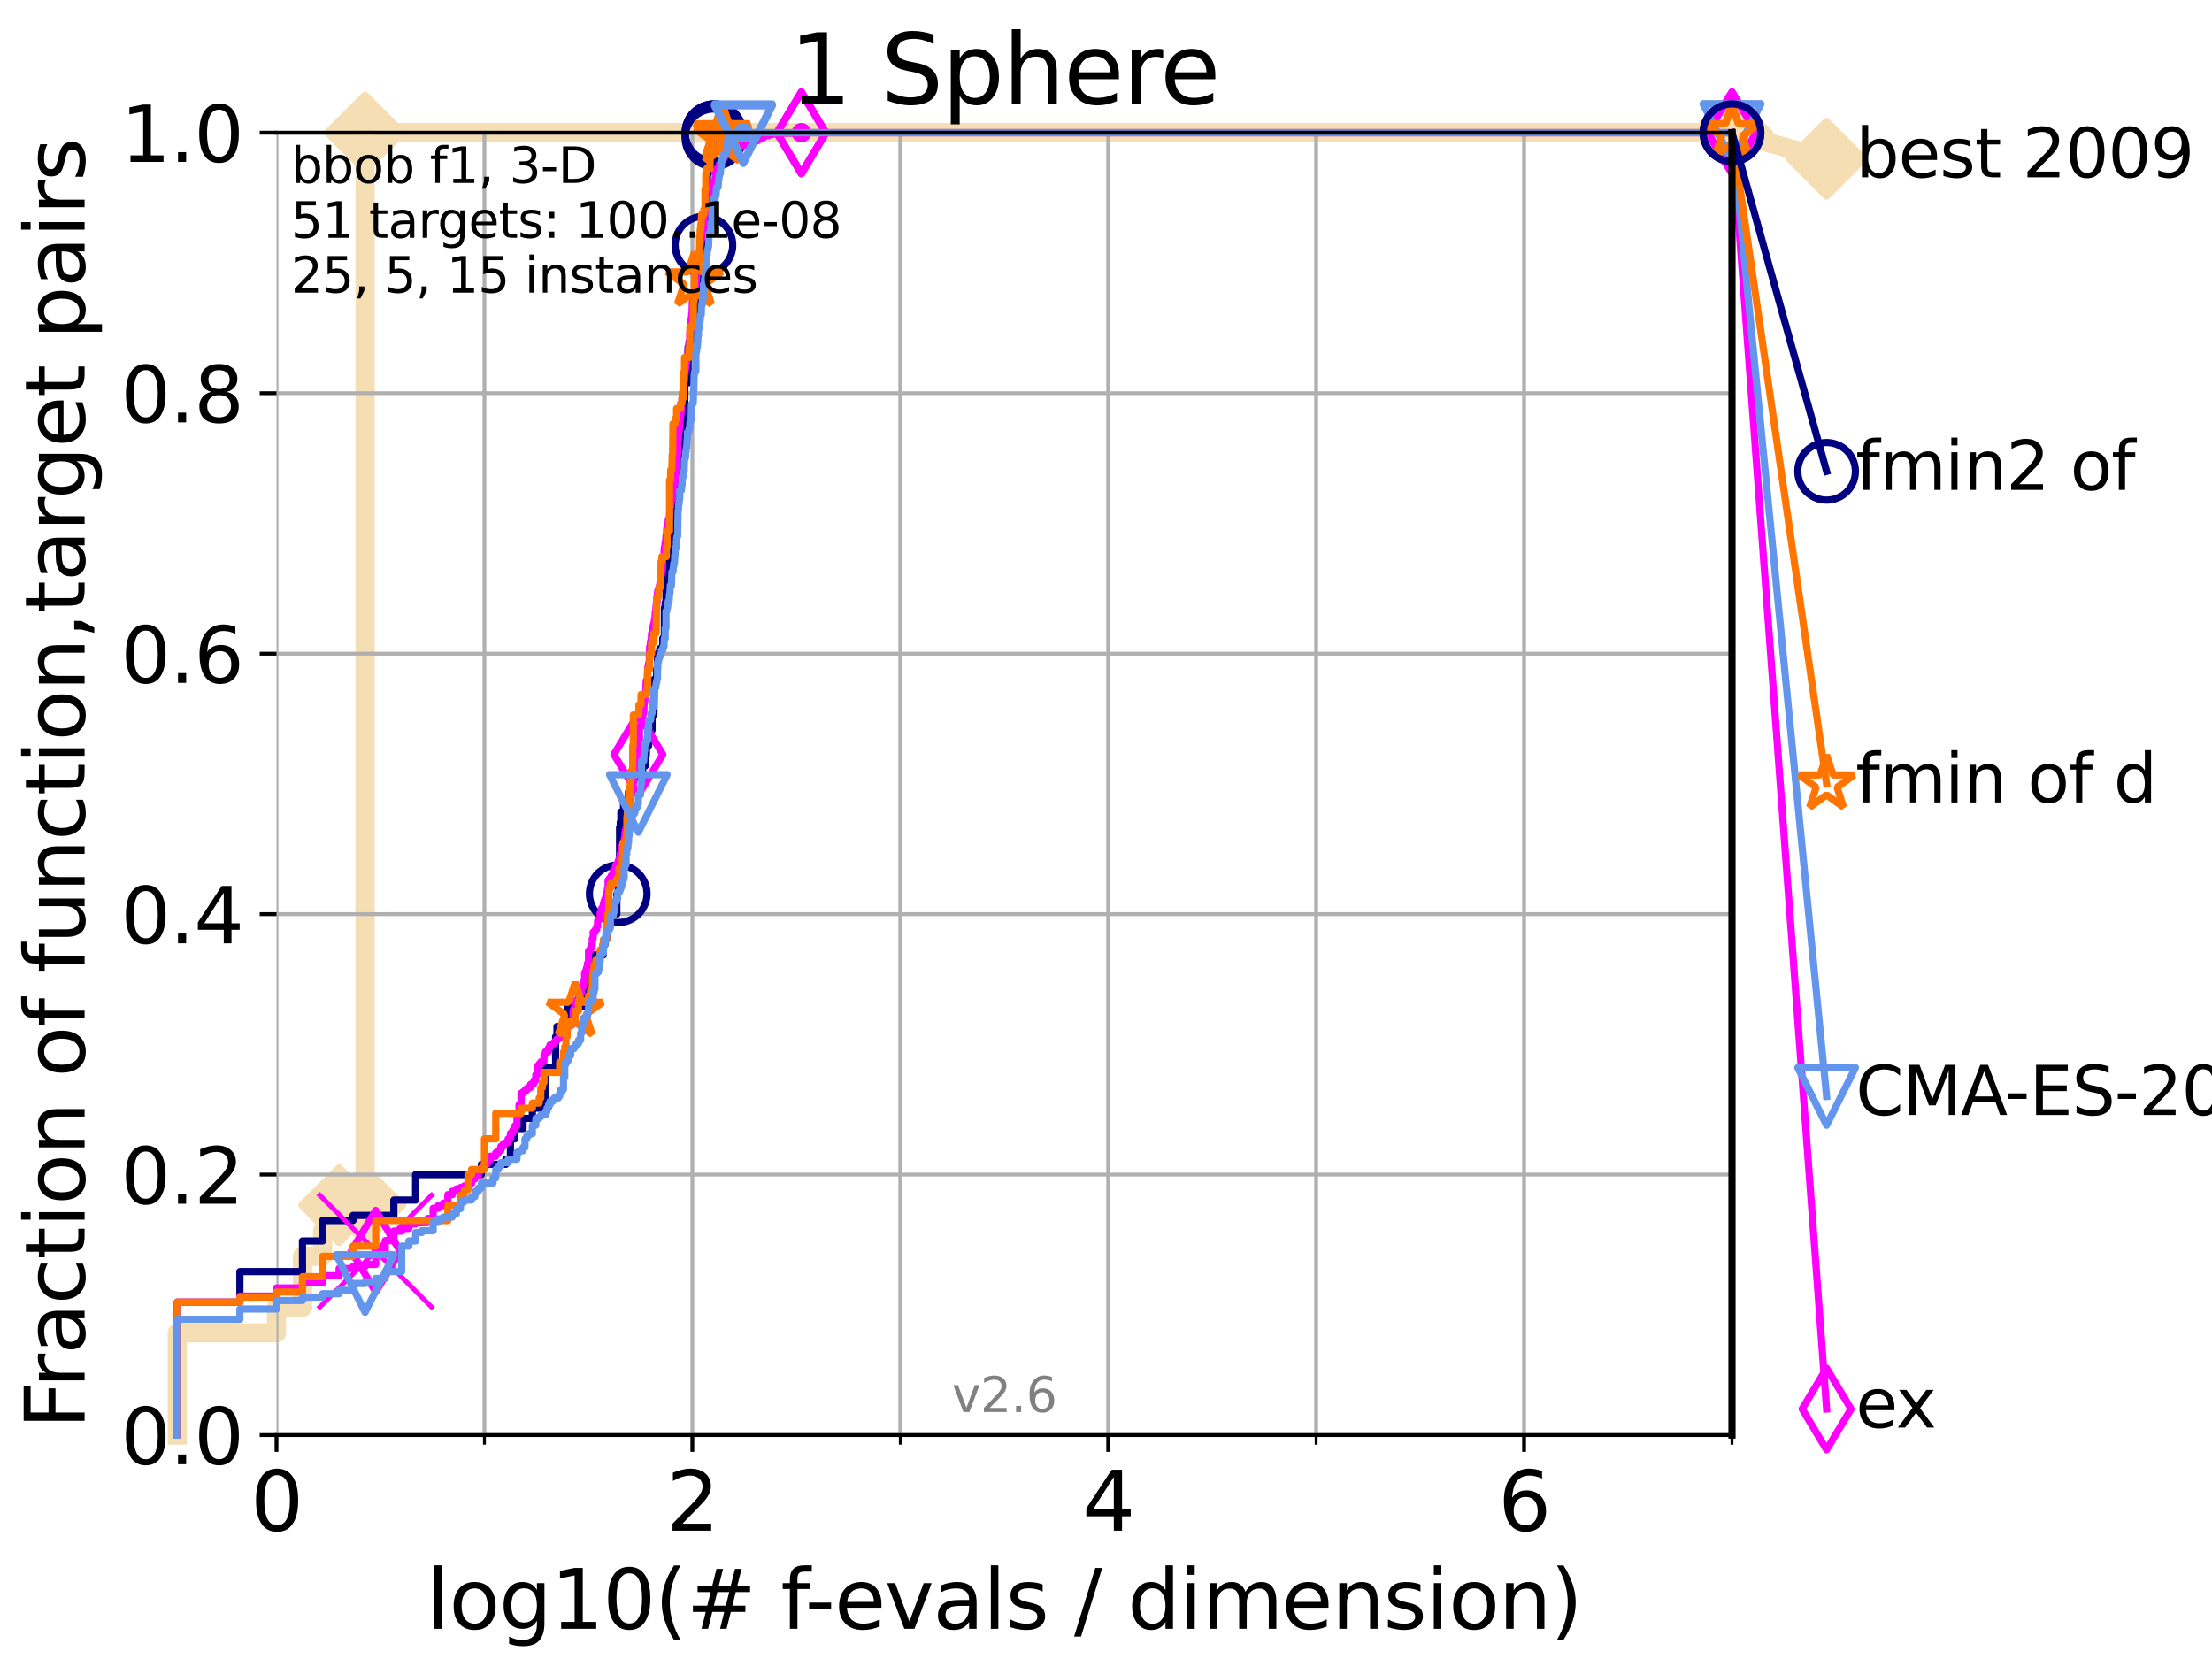 <?xml version="1.0" encoding="utf-8" standalone="no"?>
<!DOCTYPE svg PUBLIC "-//W3C//DTD SVG 1.1//EN"
  "http://www.w3.org/Graphics/SVG/1.1/DTD/svg11.dtd">
<svg xmlns:xlink="http://www.w3.org/1999/xlink" width="460.8pt" height="345.6pt" viewBox="0 0 460.8 345.6" xmlns="http://www.w3.org/2000/svg" version="1.1">
 <defs>
  <style type="text/css">*{stroke-linejoin: round; stroke-linecap: butt}</style>
 </defs>
 <g id="figure_1">
  <g id="patch_1">
   <path d="M 0 345.6 
L 460.8 345.6 
L 460.8 0 
L 0 0 
z
" style="fill: #ffffff"/>
  </g>
  <g id="axes_1">
   <g id="patch_2">
    <path d="M 57.6 298.944 
L 360.806 298.944 
L 360.806 27.648 
L 57.6 27.648 
z
" style="fill: #ffffff"/>
   </g>
   <g id="line2d_1">
    <path d="M 36.933 298.944 
L 36.933 277.666 
L 57.6 277.666 
L 57.6 272.346 
L 63.012 272.346 
L 63.012 261.707 
L 67.209 261.707 
L 67.209 256.388 
L 70.639 256.388 
L 70.639 251.068 
L 76.051 251.068 
L 76.051 27.648 
L 360.806 27.648 
" style="fill: none; stroke: #f5deb3; stroke-width: 4; stroke-linecap: square"/>
   </g>
   <g id="line2d_2">
    <defs>
     <path id="me2cdcb9994" d="M -0 7.778 
L 7.778 0 
L 0 -7.778 
L -7.778 -0 
z
" style="stroke: #f5deb3; stroke-width: 1.5; stroke-linejoin: miter"/>
    </defs>
    <g>
     <use xlink:href="#me2cdcb9994" x="70.639" y="251.068" style="fill: #f5deb3; stroke: #f5deb3; stroke-width: 1.5; stroke-linejoin: miter"/>
     <use xlink:href="#me2cdcb9994" x="76.051" y="251.068" style="fill: #f5deb3; stroke: #f5deb3; stroke-width: 1.5; stroke-linejoin: miter"/>
     <use xlink:href="#me2cdcb9994" x="76.051" y="251.068" style="fill: #f5deb3; stroke: #f5deb3; stroke-width: 1.5; stroke-linejoin: miter"/>
     <use xlink:href="#me2cdcb9994" x="76.051" y="27.648" style="fill: #f5deb3; stroke: #f5deb3; stroke-width: 1.5; stroke-linejoin: miter"/>
     <use xlink:href="#me2cdcb9994" x="76.051" y="27.648" style="fill: #f5deb3; stroke: #f5deb3; stroke-width: 1.5; stroke-linejoin: miter"/>
     <use xlink:href="#me2cdcb9994" x="360.806" y="27.648" style="fill: #f5deb3; stroke: #f5deb3; stroke-width: 1.5; stroke-linejoin: miter"/>
    </g>
   </g>
   <g id="line2d_3">
    <path style="fill: none; stroke: #f5deb3; stroke-width: 4; stroke-linecap: square"/>
    <g/>
   </g>
   <g id="line2d_4">
    <path d="M 360.806 27.648 
L 380.515 33.074 
" style="fill: none; stroke: #f5deb3; stroke-width: 4; stroke-linecap: square"/>
    <g>
     <use xlink:href="#me2cdcb9994" x="360.806" y="27.648" style="fill: #f5deb3; stroke: #f5deb3; stroke-width: 1.5; stroke-linejoin: miter"/>
     <use xlink:href="#me2cdcb9994" x="380.515" y="33.074" style="fill: #f5deb3; stroke: #f5deb3; stroke-width: 1.5; stroke-linejoin: miter"/>
    </g>
   </g>
   <g id="matplotlib.axis_1">
    <g id="xtick_1">
     <g id="line2d_5">
      <path d="M 57.6 298.944 
L 57.6 27.648 
" clip-path="url(#p9878e12c74)" style="fill: none; stroke: #b0b0b0; stroke-width: 0.8; stroke-linecap: square"/>
     </g>
     <g id="line2d_6">
      <defs>
       <path id="mad4f4fbe63" d="M 0 0 
L 0 3.5 
" style="stroke: #000000; stroke-width: 0.8"/>
      </defs>
      <g>
       <use xlink:href="#mad4f4fbe63" x="57.6" y="298.944" style="stroke: #000000; stroke-width: 0.8"/>
      </g>
     </g>
     <g id="text_1">
      <!-- 0 -->
      <g transform="translate(52.192 318.861)scale(0.17 -0.17)">
       <defs>
        <path id="DejaVuSans-30" d="M 2034 4250 
Q 1547 4250 1301 3770 
Q 1056 3291 1056 2328 
Q 1056 1369 1301 889 
Q 1547 409 2034 409 
Q 2525 409 2770 889 
Q 3016 1369 3016 2328 
Q 3016 3291 2770 3770 
Q 2525 4250 2034 4250 
z
M 2034 4750 
Q 2819 4750 3233 4129 
Q 3647 3509 3647 2328 
Q 3647 1150 3233 529 
Q 2819 -91 2034 -91 
Q 1250 -91 836 529 
Q 422 1150 422 2328 
Q 422 3509 836 4129 
Q 1250 4750 2034 4750 
z
" transform="scale(0.016)"/>
       </defs>
       <use xlink:href="#DejaVuSans-30"/>
      </g>
     </g>
    </g>
    <g id="xtick_2">
     <g id="line2d_7">
      <path d="M 144.23 298.944 
L 144.23 27.648 
" clip-path="url(#p9878e12c74)" style="fill: none; stroke: #b0b0b0; stroke-width: 0.8; stroke-linecap: square"/>
     </g>
     <g id="line2d_8">
      <g>
       <use xlink:href="#mad4f4fbe63" x="144.23" y="298.944" style="stroke: #000000; stroke-width: 0.8"/>
      </g>
     </g>
     <g id="text_2">
      <!-- 2 -->
      <g transform="translate(138.822 318.861)scale(0.17 -0.17)">
       <defs>
        <path id="DejaVuSans-32" d="M 1228 531 
L 3431 531 
L 3431 0 
L 469 0 
L 469 531 
Q 828 903 1448 1529 
Q 2069 2156 2228 2338 
Q 2531 2678 2651 2914 
Q 2772 3150 2772 3378 
Q 2772 3750 2511 3984 
Q 2250 4219 1831 4219 
Q 1534 4219 1204 4116 
Q 875 4013 500 3803 
L 500 4441 
Q 881 4594 1212 4672 
Q 1544 4750 1819 4750 
Q 2544 4750 2975 4387 
Q 3406 4025 3406 3419 
Q 3406 3131 3298 2873 
Q 3191 2616 2906 2266 
Q 2828 2175 2409 1742 
Q 1991 1309 1228 531 
z
" transform="scale(0.016)"/>
       </defs>
       <use xlink:href="#DejaVuSans-32"/>
      </g>
     </g>
    </g>
    <g id="xtick_3">
     <g id="line2d_9">
      <path d="M 230.861 298.944 
L 230.861 27.648 
" clip-path="url(#p9878e12c74)" style="fill: none; stroke: #b0b0b0; stroke-width: 0.8; stroke-linecap: square"/>
     </g>
     <g id="line2d_10">
      <g>
       <use xlink:href="#mad4f4fbe63" x="230.861" y="298.944" style="stroke: #000000; stroke-width: 0.8"/>
      </g>
     </g>
     <g id="text_3">
      <!-- 4 -->
      <g transform="translate(225.453 318.861)scale(0.17 -0.17)">
       <defs>
        <path id="DejaVuSans-34" d="M 2419 4116 
L 825 1625 
L 2419 1625 
L 2419 4116 
z
M 2253 4666 
L 3047 4666 
L 3047 1625 
L 3713 1625 
L 3713 1100 
L 3047 1100 
L 3047 0 
L 2419 0 
L 2419 1100 
L 313 1100 
L 313 1709 
L 2253 4666 
z
" transform="scale(0.016)"/>
       </defs>
       <use xlink:href="#DejaVuSans-34"/>
      </g>
     </g>
    </g>
    <g id="xtick_4">
     <g id="line2d_11">
      <path d="M 317.491 298.944 
L 317.491 27.648 
" clip-path="url(#p9878e12c74)" style="fill: none; stroke: #b0b0b0; stroke-width: 0.8; stroke-linecap: square"/>
     </g>
     <g id="line2d_12">
      <g>
       <use xlink:href="#mad4f4fbe63" x="317.491" y="298.944" style="stroke: #000000; stroke-width: 0.8"/>
      </g>
     </g>
     <g id="text_4">
      <!-- 6 -->
      <g transform="translate(312.083 318.861)scale(0.17 -0.17)">
       <defs>
        <path id="DejaVuSans-36" d="M 2113 2584 
Q 1688 2584 1439 2293 
Q 1191 2003 1191 1497 
Q 1191 994 1439 701 
Q 1688 409 2113 409 
Q 2538 409 2786 701 
Q 3034 994 3034 1497 
Q 3034 2003 2786 2293 
Q 2538 2584 2113 2584 
z
M 3366 4563 
L 3366 3988 
Q 3128 4100 2886 4159 
Q 2644 4219 2406 4219 
Q 1781 4219 1451 3797 
Q 1122 3375 1075 2522 
Q 1259 2794 1537 2939 
Q 1816 3084 2150 3084 
Q 2853 3084 3261 2657 
Q 3669 2231 3669 1497 
Q 3669 778 3244 343 
Q 2819 -91 2113 -91 
Q 1303 -91 875 529 
Q 447 1150 447 2328 
Q 447 3434 972 4092 
Q 1497 4750 2381 4750 
Q 2619 4750 2861 4703 
Q 3103 4656 3366 4563 
z
" transform="scale(0.016)"/>
       </defs>
       <use xlink:href="#DejaVuSans-36"/>
      </g>
     </g>
    </g>
    <g id="xtick_5">
     <g id="line2d_13">
      <path d="M 100.915 298.944 
L 100.915 27.648 
" clip-path="url(#p9878e12c74)" style="fill: none; stroke: #b0b0b0; stroke-width: 0.8; stroke-linecap: square"/>
     </g>
     <g id="line2d_14">
      <defs>
       <path id="mfba42e6e45" d="M 0 0 
L 0 2 
" style="stroke: #000000; stroke-width: 0.6"/>
      </defs>
      <g>
       <use xlink:href="#mfba42e6e45" x="100.915" y="298.944" style="stroke: #000000; stroke-width: 0.6"/>
      </g>
     </g>
    </g>
    <g id="xtick_6">
     <g id="line2d_15">
      <path d="M 187.546 298.944 
L 187.546 27.648 
" clip-path="url(#p9878e12c74)" style="fill: none; stroke: #b0b0b0; stroke-width: 0.8; stroke-linecap: square"/>
     </g>
     <g id="line2d_16">
      <g>
       <use xlink:href="#mfba42e6e45" x="187.546" y="298.944" style="stroke: #000000; stroke-width: 0.6"/>
      </g>
     </g>
    </g>
    <g id="xtick_7">
     <g id="line2d_17">
      <path d="M 274.176 298.944 
L 274.176 27.648 
" clip-path="url(#p9878e12c74)" style="fill: none; stroke: #b0b0b0; stroke-width: 0.8; stroke-linecap: square"/>
     </g>
     <g id="line2d_18">
      <g>
       <use xlink:href="#mfba42e6e45" x="274.176" y="298.944" style="stroke: #000000; stroke-width: 0.6"/>
      </g>
     </g>
    </g>
    <g id="xtick_8">
     <g id="line2d_19">
      <path d="M 360.806 298.944 
L 360.806 27.648 
" clip-path="url(#p9878e12c74)" style="fill: none; stroke: #b0b0b0; stroke-width: 0.8; stroke-linecap: square"/>
     </g>
     <g id="line2d_20">
      <g>
       <use xlink:href="#mfba42e6e45" x="360.806" y="298.944" style="stroke: #000000; stroke-width: 0.6"/>
      </g>
     </g>
    </g>
    <g id="text_5">
     <!-- log10(# f-evals / dimension) -->
     <g transform="translate(88.823 339.314)scale(0.17 -0.17)">
      <defs>
       <path id="DejaVuSans-6c" d="M 603 4863 
L 1178 4863 
L 1178 0 
L 603 0 
L 603 4863 
z
" transform="scale(0.016)"/>
       <path id="DejaVuSans-6f" d="M 1959 3097 
Q 1497 3097 1228 2736 
Q 959 2375 959 1747 
Q 959 1119 1226 758 
Q 1494 397 1959 397 
Q 2419 397 2687 759 
Q 2956 1122 2956 1747 
Q 2956 2369 2687 2733 
Q 2419 3097 1959 3097 
z
M 1959 3584 
Q 2709 3584 3137 3096 
Q 3566 2609 3566 1747 
Q 3566 888 3137 398 
Q 2709 -91 1959 -91 
Q 1206 -91 779 398 
Q 353 888 353 1747 
Q 353 2609 779 3096 
Q 1206 3584 1959 3584 
z
" transform="scale(0.016)"/>
       <path id="DejaVuSans-67" d="M 2906 1791 
Q 2906 2416 2648 2759 
Q 2391 3103 1925 3103 
Q 1463 3103 1205 2759 
Q 947 2416 947 1791 
Q 947 1169 1205 825 
Q 1463 481 1925 481 
Q 2391 481 2648 825 
Q 2906 1169 2906 1791 
z
M 3481 434 
Q 3481 -459 3084 -895 
Q 2688 -1331 1869 -1331 
Q 1566 -1331 1297 -1286 
Q 1028 -1241 775 -1147 
L 775 -588 
Q 1028 -725 1275 -790 
Q 1522 -856 1778 -856 
Q 2344 -856 2625 -561 
Q 2906 -266 2906 331 
L 2906 616 
Q 2728 306 2450 153 
Q 2172 0 1784 0 
Q 1141 0 747 490 
Q 353 981 353 1791 
Q 353 2603 747 3093 
Q 1141 3584 1784 3584 
Q 2172 3584 2450 3431 
Q 2728 3278 2906 2969 
L 2906 3500 
L 3481 3500 
L 3481 434 
z
" transform="scale(0.016)"/>
       <path id="DejaVuSans-31" d="M 794 531 
L 1825 531 
L 1825 4091 
L 703 3866 
L 703 4441 
L 1819 4666 
L 2450 4666 
L 2450 531 
L 3481 531 
L 3481 0 
L 794 0 
L 794 531 
z
" transform="scale(0.016)"/>
       <path id="DejaVuSans-28" d="M 1984 4856 
Q 1566 4138 1362 3434 
Q 1159 2731 1159 2009 
Q 1159 1288 1364 580 
Q 1569 -128 1984 -844 
L 1484 -844 
Q 1016 -109 783 600 
Q 550 1309 550 2009 
Q 550 2706 781 3412 
Q 1013 4119 1484 4856 
L 1984 4856 
z
" transform="scale(0.016)"/>
       <path id="DejaVuSans-23" d="M 3272 2816 
L 2363 2816 
L 2100 1772 
L 3016 1772 
L 3272 2816 
z
M 2803 4594 
L 2478 3297 
L 3391 3297 
L 3719 4594 
L 4219 4594 
L 3897 3297 
L 4872 3297 
L 4872 2816 
L 3775 2816 
L 3519 1772 
L 4513 1772 
L 4513 1294 
L 3397 1294 
L 3072 0 
L 2572 0 
L 2894 1294 
L 1978 1294 
L 1656 0 
L 1153 0 
L 1478 1294 
L 494 1294 
L 494 1772 
L 1594 1772 
L 1856 2816 
L 850 2816 
L 850 3297 
L 1978 3297 
L 2297 4594 
L 2803 4594 
z
" transform="scale(0.016)"/>
       <path id="DejaVuSans-20" transform="scale(0.016)"/>
       <path id="DejaVuSans-66" d="M 2375 4863 
L 2375 4384 
L 1825 4384 
Q 1516 4384 1395 4259 
Q 1275 4134 1275 3809 
L 1275 3500 
L 2222 3500 
L 2222 3053 
L 1275 3053 
L 1275 0 
L 697 0 
L 697 3053 
L 147 3053 
L 147 3500 
L 697 3500 
L 697 3744 
Q 697 4328 969 4595 
Q 1241 4863 1831 4863 
L 2375 4863 
z
" transform="scale(0.016)"/>
       <path id="DejaVuSans-2d" d="M 313 2009 
L 1997 2009 
L 1997 1497 
L 313 1497 
L 313 2009 
z
" transform="scale(0.016)"/>
       <path id="DejaVuSans-65" d="M 3597 1894 
L 3597 1613 
L 953 1613 
Q 991 1019 1311 708 
Q 1631 397 2203 397 
Q 2534 397 2845 478 
Q 3156 559 3463 722 
L 3463 178 
Q 3153 47 2828 -22 
Q 2503 -91 2169 -91 
Q 1331 -91 842 396 
Q 353 884 353 1716 
Q 353 2575 817 3079 
Q 1281 3584 2069 3584 
Q 2775 3584 3186 3129 
Q 3597 2675 3597 1894 
z
M 3022 2063 
Q 3016 2534 2758 2815 
Q 2500 3097 2075 3097 
Q 1594 3097 1305 2825 
Q 1016 2553 972 2059 
L 3022 2063 
z
" transform="scale(0.016)"/>
       <path id="DejaVuSans-76" d="M 191 3500 
L 800 3500 
L 1894 563 
L 2988 3500 
L 3597 3500 
L 2284 0 
L 1503 0 
L 191 3500 
z
" transform="scale(0.016)"/>
       <path id="DejaVuSans-61" d="M 2194 1759 
Q 1497 1759 1228 1600 
Q 959 1441 959 1056 
Q 959 750 1161 570 
Q 1363 391 1709 391 
Q 2188 391 2477 730 
Q 2766 1069 2766 1631 
L 2766 1759 
L 2194 1759 
z
M 3341 1997 
L 3341 0 
L 2766 0 
L 2766 531 
Q 2569 213 2275 61 
Q 1981 -91 1556 -91 
Q 1019 -91 701 211 
Q 384 513 384 1019 
Q 384 1609 779 1909 
Q 1175 2209 1959 2209 
L 2766 2209 
L 2766 2266 
Q 2766 2663 2505 2880 
Q 2244 3097 1772 3097 
Q 1472 3097 1187 3025 
Q 903 2953 641 2809 
L 641 3341 
Q 956 3463 1253 3523 
Q 1550 3584 1831 3584 
Q 2591 3584 2966 3190 
Q 3341 2797 3341 1997 
z
" transform="scale(0.016)"/>
       <path id="DejaVuSans-73" d="M 2834 3397 
L 2834 2853 
Q 2591 2978 2328 3040 
Q 2066 3103 1784 3103 
Q 1356 3103 1142 2972 
Q 928 2841 928 2578 
Q 928 2378 1081 2264 
Q 1234 2150 1697 2047 
L 1894 2003 
Q 2506 1872 2764 1633 
Q 3022 1394 3022 966 
Q 3022 478 2636 193 
Q 2250 -91 1575 -91 
Q 1294 -91 989 -36 
Q 684 19 347 128 
L 347 722 
Q 666 556 975 473 
Q 1284 391 1588 391 
Q 1994 391 2212 530 
Q 2431 669 2431 922 
Q 2431 1156 2273 1281 
Q 2116 1406 1581 1522 
L 1381 1569 
Q 847 1681 609 1914 
Q 372 2147 372 2553 
Q 372 3047 722 3315 
Q 1072 3584 1716 3584 
Q 2034 3584 2315 3537 
Q 2597 3491 2834 3397 
z
" transform="scale(0.016)"/>
       <path id="DejaVuSans-2f" d="M 1625 4666 
L 2156 4666 
L 531 -594 
L 0 -594 
L 1625 4666 
z
" transform="scale(0.016)"/>
       <path id="DejaVuSans-64" d="M 2906 2969 
L 2906 4863 
L 3481 4863 
L 3481 0 
L 2906 0 
L 2906 525 
Q 2725 213 2448 61 
Q 2172 -91 1784 -91 
Q 1150 -91 751 415 
Q 353 922 353 1747 
Q 353 2572 751 3078 
Q 1150 3584 1784 3584 
Q 2172 3584 2448 3432 
Q 2725 3281 2906 2969 
z
M 947 1747 
Q 947 1113 1208 752 
Q 1469 391 1925 391 
Q 2381 391 2643 752 
Q 2906 1113 2906 1747 
Q 2906 2381 2643 2742 
Q 2381 3103 1925 3103 
Q 1469 3103 1208 2742 
Q 947 2381 947 1747 
z
" transform="scale(0.016)"/>
       <path id="DejaVuSans-69" d="M 603 3500 
L 1178 3500 
L 1178 0 
L 603 0 
L 603 3500 
z
M 603 4863 
L 1178 4863 
L 1178 4134 
L 603 4134 
L 603 4863 
z
" transform="scale(0.016)"/>
       <path id="DejaVuSans-6d" d="M 3328 2828 
Q 3544 3216 3844 3400 
Q 4144 3584 4550 3584 
Q 5097 3584 5394 3201 
Q 5691 2819 5691 2113 
L 5691 0 
L 5113 0 
L 5113 2094 
Q 5113 2597 4934 2840 
Q 4756 3084 4391 3084 
Q 3944 3084 3684 2787 
Q 3425 2491 3425 1978 
L 3425 0 
L 2847 0 
L 2847 2094 
Q 2847 2600 2669 2842 
Q 2491 3084 2119 3084 
Q 1678 3084 1418 2786 
Q 1159 2488 1159 1978 
L 1159 0 
L 581 0 
L 581 3500 
L 1159 3500 
L 1159 2956 
Q 1356 3278 1631 3431 
Q 1906 3584 2284 3584 
Q 2666 3584 2933 3390 
Q 3200 3197 3328 2828 
z
" transform="scale(0.016)"/>
       <path id="DejaVuSans-6e" d="M 3513 2113 
L 3513 0 
L 2938 0 
L 2938 2094 
Q 2938 2591 2744 2837 
Q 2550 3084 2163 3084 
Q 1697 3084 1428 2787 
Q 1159 2491 1159 1978 
L 1159 0 
L 581 0 
L 581 3500 
L 1159 3500 
L 1159 2956 
Q 1366 3272 1645 3428 
Q 1925 3584 2291 3584 
Q 2894 3584 3203 3211 
Q 3513 2838 3513 2113 
z
" transform="scale(0.016)"/>
       <path id="DejaVuSans-29" d="M 513 4856 
L 1013 4856 
Q 1481 4119 1714 3412 
Q 1947 2706 1947 2009 
Q 1947 1309 1714 600 
Q 1481 -109 1013 -844 
L 513 -844 
Q 928 -128 1133 580 
Q 1338 1288 1338 2009 
Q 1338 2731 1133 3434 
Q 928 4138 513 4856 
z
" transform="scale(0.016)"/>
      </defs>
      <use xlink:href="#DejaVuSans-6c"/>
      <use xlink:href="#DejaVuSans-6f" x="27.783"/>
      <use xlink:href="#DejaVuSans-67" x="88.965"/>
      <use xlink:href="#DejaVuSans-31" x="152.441"/>
      <use xlink:href="#DejaVuSans-30" x="216.064"/>
      <use xlink:href="#DejaVuSans-28" x="279.688"/>
      <use xlink:href="#DejaVuSans-23" x="318.701"/>
      <use xlink:href="#DejaVuSans-20" x="402.49"/>
      <use xlink:href="#DejaVuSans-66" x="434.277"/>
      <use xlink:href="#DejaVuSans-2d" x="463.982"/>
      <use xlink:href="#DejaVuSans-65" x="500.066"/>
      <use xlink:href="#DejaVuSans-76" x="561.59"/>
      <use xlink:href="#DejaVuSans-61" x="620.77"/>
      <use xlink:href="#DejaVuSans-6c" x="682.049"/>
      <use xlink:href="#DejaVuSans-73" x="709.832"/>
      <use xlink:href="#DejaVuSans-20" x="761.932"/>
      <use xlink:href="#DejaVuSans-2f" x="793.719"/>
      <use xlink:href="#DejaVuSans-20" x="827.41"/>
      <use xlink:href="#DejaVuSans-64" x="859.197"/>
      <use xlink:href="#DejaVuSans-69" x="922.674"/>
      <use xlink:href="#DejaVuSans-6d" x="950.457"/>
      <use xlink:href="#DejaVuSans-65" x="1047.869"/>
      <use xlink:href="#DejaVuSans-6e" x="1109.393"/>
      <use xlink:href="#DejaVuSans-73" x="1172.771"/>
      <use xlink:href="#DejaVuSans-69" x="1224.871"/>
      <use xlink:href="#DejaVuSans-6f" x="1252.654"/>
      <use xlink:href="#DejaVuSans-6e" x="1313.836"/>
      <use xlink:href="#DejaVuSans-29" x="1377.215"/>
     </g>
    </g>
   </g>
   <g id="matplotlib.axis_2">
    <g id="ytick_1">
     <g id="line2d_21">
      <path d="M 57.6 298.944 
L 360.806 298.944 
" clip-path="url(#p9878e12c74)" style="fill: none; stroke: #b0b0b0; stroke-width: 0.8; stroke-linecap: square"/>
     </g>
     <g id="line2d_22">
      <defs>
       <path id="mff686e4740" d="M 0 0 
L -3.5 0 
" style="stroke: #000000; stroke-width: 0.8"/>
      </defs>
      <g>
       <use xlink:href="#mff686e4740" x="57.6" y="298.944" style="stroke: #000000; stroke-width: 0.8"/>
      </g>
     </g>
     <g id="text_6">
      <!-- 0.0 -->
      <g transform="translate(25.155 305.023)scale(0.16 -0.16)">
       <defs>
        <path id="DejaVuSans-2e" d="M 684 794 
L 1344 794 
L 1344 0 
L 684 0 
L 684 794 
z
" transform="scale(0.016)"/>
       </defs>
       <use xlink:href="#DejaVuSans-30"/>
       <use xlink:href="#DejaVuSans-2e" x="63.623"/>
       <use xlink:href="#DejaVuSans-30" x="95.41"/>
      </g>
     </g>
    </g>
    <g id="ytick_2">
     <g id="line2d_23">
      <path d="M 57.6 244.685 
L 360.806 244.685 
" clip-path="url(#p9878e12c74)" style="fill: none; stroke: #b0b0b0; stroke-width: 0.8; stroke-linecap: square"/>
     </g>
     <g id="line2d_24">
      <g>
       <use xlink:href="#mff686e4740" x="57.6" y="244.685" style="stroke: #000000; stroke-width: 0.8"/>
      </g>
     </g>
     <g id="text_7">
      <!-- 0.2 -->
      <g transform="translate(25.155 250.764)scale(0.16 -0.16)">
       <use xlink:href="#DejaVuSans-30"/>
       <use xlink:href="#DejaVuSans-2e" x="63.623"/>
       <use xlink:href="#DejaVuSans-32" x="95.41"/>
      </g>
     </g>
    </g>
    <g id="ytick_3">
     <g id="line2d_25">
      <path d="M 57.6 190.426 
L 360.806 190.426 
" clip-path="url(#p9878e12c74)" style="fill: none; stroke: #b0b0b0; stroke-width: 0.8; stroke-linecap: square"/>
     </g>
     <g id="line2d_26">
      <g>
       <use xlink:href="#mff686e4740" x="57.6" y="190.426" style="stroke: #000000; stroke-width: 0.8"/>
      </g>
     </g>
     <g id="text_8">
      <!-- 0.4 -->
      <g transform="translate(25.155 196.504)scale(0.16 -0.16)">
       <use xlink:href="#DejaVuSans-30"/>
       <use xlink:href="#DejaVuSans-2e" x="63.623"/>
       <use xlink:href="#DejaVuSans-34" x="95.41"/>
      </g>
     </g>
    </g>
    <g id="ytick_4">
     <g id="line2d_27">
      <path d="M 57.6 136.166 
L 360.806 136.166 
" clip-path="url(#p9878e12c74)" style="fill: none; stroke: #b0b0b0; stroke-width: 0.8; stroke-linecap: square"/>
     </g>
     <g id="line2d_28">
      <g>
       <use xlink:href="#mff686e4740" x="57.6" y="136.166" style="stroke: #000000; stroke-width: 0.8"/>
      </g>
     </g>
     <g id="text_9">
      <!-- 0.6 -->
      <g transform="translate(25.155 142.245)scale(0.16 -0.16)">
       <use xlink:href="#DejaVuSans-30"/>
       <use xlink:href="#DejaVuSans-2e" x="63.623"/>
       <use xlink:href="#DejaVuSans-36" x="95.41"/>
      </g>
     </g>
    </g>
    <g id="ytick_5">
     <g id="line2d_29">
      <path d="M 57.6 81.907 
L 360.806 81.907 
" clip-path="url(#p9878e12c74)" style="fill: none; stroke: #b0b0b0; stroke-width: 0.8; stroke-linecap: square"/>
     </g>
     <g id="line2d_30">
      <g>
       <use xlink:href="#mff686e4740" x="57.6" y="81.907" style="stroke: #000000; stroke-width: 0.8"/>
      </g>
     </g>
     <g id="text_10">
      <!-- 0.8 -->
      <g transform="translate(25.155 87.986)scale(0.16 -0.16)">
       <defs>
        <path id="DejaVuSans-38" d="M 2034 2216 
Q 1584 2216 1326 1975 
Q 1069 1734 1069 1313 
Q 1069 891 1326 650 
Q 1584 409 2034 409 
Q 2484 409 2743 651 
Q 3003 894 3003 1313 
Q 3003 1734 2745 1975 
Q 2488 2216 2034 2216 
z
M 1403 2484 
Q 997 2584 770 2862 
Q 544 3141 544 3541 
Q 544 4100 942 4425 
Q 1341 4750 2034 4750 
Q 2731 4750 3128 4425 
Q 3525 4100 3525 3541 
Q 3525 3141 3298 2862 
Q 3072 2584 2669 2484 
Q 3125 2378 3379 2068 
Q 3634 1759 3634 1313 
Q 3634 634 3220 271 
Q 2806 -91 2034 -91 
Q 1263 -91 848 271 
Q 434 634 434 1313 
Q 434 1759 690 2068 
Q 947 2378 1403 2484 
z
M 1172 3481 
Q 1172 3119 1398 2916 
Q 1625 2713 2034 2713 
Q 2441 2713 2670 2916 
Q 2900 3119 2900 3481 
Q 2900 3844 2670 4047 
Q 2441 4250 2034 4250 
Q 1625 4250 1398 4047 
Q 1172 3844 1172 3481 
z
" transform="scale(0.016)"/>
       </defs>
       <use xlink:href="#DejaVuSans-30"/>
       <use xlink:href="#DejaVuSans-2e" x="63.623"/>
       <use xlink:href="#DejaVuSans-38" x="95.41"/>
      </g>
     </g>
    </g>
    <g id="ytick_6">
     <g id="line2d_31">
      <path d="M 57.6 27.648 
L 360.806 27.648 
" clip-path="url(#p9878e12c74)" style="fill: none; stroke: #b0b0b0; stroke-width: 0.8; stroke-linecap: square"/>
     </g>
     <g id="line2d_32">
      <g>
       <use xlink:href="#mff686e4740" x="57.6" y="27.648" style="stroke: #000000; stroke-width: 0.8"/>
      </g>
     </g>
     <g id="text_11">
      <!-- 1.0 -->
      <g transform="translate(25.155 33.727)scale(0.16 -0.16)">
       <use xlink:href="#DejaVuSans-31"/>
       <use xlink:href="#DejaVuSans-2e" x="63.623"/>
       <use xlink:href="#DejaVuSans-30" x="95.41"/>
      </g>
     </g>
    </g>
    <g id="text_12">
     <!-- Fraction of function,target pairs -->
     <g transform="translate(17.62 297.681)rotate(-90)scale(0.17 -0.17)">
      <defs>
       <path id="DejaVuSans-46" d="M 628 4666 
L 3309 4666 
L 3309 4134 
L 1259 4134 
L 1259 2759 
L 3109 2759 
L 3109 2228 
L 1259 2228 
L 1259 0 
L 628 0 
L 628 4666 
z
" transform="scale(0.016)"/>
       <path id="DejaVuSans-72" d="M 2631 2963 
Q 2534 3019 2420 3045 
Q 2306 3072 2169 3072 
Q 1681 3072 1420 2755 
Q 1159 2438 1159 1844 
L 1159 0 
L 581 0 
L 581 3500 
L 1159 3500 
L 1159 2956 
Q 1341 3275 1631 3429 
Q 1922 3584 2338 3584 
Q 2397 3584 2469 3576 
Q 2541 3569 2628 3553 
L 2631 2963 
z
" transform="scale(0.016)"/>
       <path id="DejaVuSans-63" d="M 3122 3366 
L 3122 2828 
Q 2878 2963 2633 3030 
Q 2388 3097 2138 3097 
Q 1578 3097 1268 2742 
Q 959 2388 959 1747 
Q 959 1106 1268 751 
Q 1578 397 2138 397 
Q 2388 397 2633 464 
Q 2878 531 3122 666 
L 3122 134 
Q 2881 22 2623 -34 
Q 2366 -91 2075 -91 
Q 1284 -91 818 406 
Q 353 903 353 1747 
Q 353 2603 823 3093 
Q 1294 3584 2113 3584 
Q 2378 3584 2631 3529 
Q 2884 3475 3122 3366 
z
" transform="scale(0.016)"/>
       <path id="DejaVuSans-74" d="M 1172 4494 
L 1172 3500 
L 2356 3500 
L 2356 3053 
L 1172 3053 
L 1172 1153 
Q 1172 725 1289 603 
Q 1406 481 1766 481 
L 2356 481 
L 2356 0 
L 1766 0 
Q 1100 0 847 248 
Q 594 497 594 1153 
L 594 3053 
L 172 3053 
L 172 3500 
L 594 3500 
L 594 4494 
L 1172 4494 
z
" transform="scale(0.016)"/>
       <path id="DejaVuSans-75" d="M 544 1381 
L 544 3500 
L 1119 3500 
L 1119 1403 
Q 1119 906 1312 657 
Q 1506 409 1894 409 
Q 2359 409 2629 706 
Q 2900 1003 2900 1516 
L 2900 3500 
L 3475 3500 
L 3475 0 
L 2900 0 
L 2900 538 
Q 2691 219 2414 64 
Q 2138 -91 1772 -91 
Q 1169 -91 856 284 
Q 544 659 544 1381 
z
M 1991 3584 
L 1991 3584 
z
" transform="scale(0.016)"/>
       <path id="DejaVuSans-2c" d="M 750 794 
L 1409 794 
L 1409 256 
L 897 -744 
L 494 -744 
L 750 256 
L 750 794 
z
" transform="scale(0.016)"/>
       <path id="DejaVuSans-70" d="M 1159 525 
L 1159 -1331 
L 581 -1331 
L 581 3500 
L 1159 3500 
L 1159 2969 
Q 1341 3281 1617 3432 
Q 1894 3584 2278 3584 
Q 2916 3584 3314 3078 
Q 3713 2572 3713 1747 
Q 3713 922 3314 415 
Q 2916 -91 2278 -91 
Q 1894 -91 1617 61 
Q 1341 213 1159 525 
z
M 3116 1747 
Q 3116 2381 2855 2742 
Q 2594 3103 2138 3103 
Q 1681 3103 1420 2742 
Q 1159 2381 1159 1747 
Q 1159 1113 1420 752 
Q 1681 391 2138 391 
Q 2594 391 2855 752 
Q 3116 1113 3116 1747 
z
" transform="scale(0.016)"/>
      </defs>
      <use xlink:href="#DejaVuSans-46"/>
      <use xlink:href="#DejaVuSans-72" x="50.27"/>
      <use xlink:href="#DejaVuSans-61" x="91.383"/>
      <use xlink:href="#DejaVuSans-63" x="152.662"/>
      <use xlink:href="#DejaVuSans-74" x="207.643"/>
      <use xlink:href="#DejaVuSans-69" x="246.852"/>
      <use xlink:href="#DejaVuSans-6f" x="274.635"/>
      <use xlink:href="#DejaVuSans-6e" x="335.816"/>
      <use xlink:href="#DejaVuSans-20" x="399.195"/>
      <use xlink:href="#DejaVuSans-6f" x="430.982"/>
      <use xlink:href="#DejaVuSans-66" x="492.164"/>
      <use xlink:href="#DejaVuSans-20" x="527.369"/>
      <use xlink:href="#DejaVuSans-66" x="559.156"/>
      <use xlink:href="#DejaVuSans-75" x="594.361"/>
      <use xlink:href="#DejaVuSans-6e" x="657.74"/>
      <use xlink:href="#DejaVuSans-63" x="721.119"/>
      <use xlink:href="#DejaVuSans-74" x="776.1"/>
      <use xlink:href="#DejaVuSans-69" x="815.309"/>
      <use xlink:href="#DejaVuSans-6f" x="843.092"/>
      <use xlink:href="#DejaVuSans-6e" x="904.273"/>
      <use xlink:href="#DejaVuSans-2c" x="967.652"/>
      <use xlink:href="#DejaVuSans-74" x="999.439"/>
      <use xlink:href="#DejaVuSans-61" x="1038.648"/>
      <use xlink:href="#DejaVuSans-72" x="1099.928"/>
      <use xlink:href="#DejaVuSans-67" x="1139.291"/>
      <use xlink:href="#DejaVuSans-65" x="1202.768"/>
      <use xlink:href="#DejaVuSans-74" x="1264.291"/>
      <use xlink:href="#DejaVuSans-20" x="1303.5"/>
      <use xlink:href="#DejaVuSans-70" x="1335.287"/>
      <use xlink:href="#DejaVuSans-61" x="1398.764"/>
      <use xlink:href="#DejaVuSans-69" x="1460.043"/>
      <use xlink:href="#DejaVuSans-72" x="1487.826"/>
      <use xlink:href="#DejaVuSans-73" x="1528.939"/>
     </g>
    </g>
   </g>
   <g id="line2d_33">
    <defs>
     <path id="mfa832eb946" d="M 0 1.5 
C 0.398 1.5 0.779 1.342 1.061 1.061 
C 1.342 0.779 1.5 0.398 1.5 0 
C 1.5 -0.398 1.342 -0.779 1.061 -1.061 
C 0.779 -1.342 0.398 -1.5 0 -1.5 
C -0.398 -1.5 -0.779 -1.342 -1.061 -1.061 
C -1.342 -0.779 -1.5 -0.398 -1.5 0 
C -1.5 0.398 -1.342 0.779 -1.061 1.061 
C -0.779 1.342 -0.398 1.5 0 1.5 
z
" style="stroke: #f5deb3"/>
    </defs>
    <g>
     <use xlink:href="#mfa832eb946" x="76.051" y="27.648" style="fill: #f5deb3; stroke: #f5deb3"/>
     <use xlink:href="#mfa832eb946" x="76.051" y="27.648" style="fill: #f5deb3; stroke: #f5deb3"/>
    </g>
   </g>
   <g id="line2d_34">
    <defs>
     <path id="m741ae49472" d="M 0 1.5 
C 0.398 1.5 0.779 1.342 1.061 1.061 
C 1.342 0.779 1.5 0.398 1.5 0 
C 1.5 -0.398 1.342 -0.779 1.061 -1.061 
C 0.779 -1.342 0.398 -1.5 0 -1.5 
C -0.398 -1.5 -0.779 -1.342 -1.061 -1.061 
C -1.342 -0.779 -1.5 -0.398 -1.5 0 
C -1.5 0.398 -1.342 0.779 -1.061 1.061 
C -0.779 1.342 -0.398 1.5 0 1.5 
z
" style="stroke: #000080"/>
    </defs>
    <g>
     <use xlink:href="#m741ae49472" x="148.727" y="27.648" style="fill: #000080; stroke: #000080"/>
     <use xlink:href="#m741ae49472" x="148.727" y="27.648" style="fill: #000080; stroke: #000080"/>
    </g>
   </g>
   <g id="line2d_35">
    <path d="M 36.933 298.944 
L 36.933 271.282 
L 49.973 271.282 
L 49.973 264.899 
L 63.012 264.899 
L 63.012 258.516 
L 67.209 258.516 
L 67.209 254.26 
L 73.539 254.26 
L 73.539 253.196 
L 82.042 253.196 
L 82.042 250.004 
L 86.578 250.004 
L 86.578 244.685 
L 100.277 244.685 
L 100.277 242.557 
L 105.362 242.557 
L 105.362 241.493 
L 106.327 241.493 
L 106.327 237.237 
L 107.245 237.237 
L 107.245 235.11 
L 108.956 235.11 
L 108.956 232.982 
L 110.897 232.982 
L 110.897 230.854 
L 113.317 230.854 
L 113.317 228.726 
L 113.638 228.726 
L 113.638 222.343 
L 115.747 222.343 
L 115.747 215.959 
L 116.03 215.959 
L 116.03 213.832 
L 117.9 213.832 
L 117.9 211.704 
L 118.152 211.704 
L 118.152 209.576 
L 121.582 209.576 
L 121.582 208.512 
L 122.199 208.512 
L 122.199 202.129 
L 123.751 202.129 
L 123.751 198.937 
L 125.696 198.937 
L 125.696 196.809 
L 126.029 196.809 
L 126.029 195.745 
L 126.356 195.745 
L 126.356 194.681 
L 126.517 194.681 
L 126.517 191.49 
L 126.994 191.49 
L 126.994 190.426 
L 128.499 190.426 
L 128.499 186.17 
L 128.786 186.17 
L 128.786 180.85 
L 129.069 180.85 
L 129.069 172.339 
L 129.209 172.339 
L 129.209 171.275 
L 129.348 171.275 
L 129.348 169.147 
L 129.893 169.147 
L 129.893 167.02 
L 130.939 167.02 
L 130.939 164.892 
L 131.44 164.892 
L 131.44 162.764 
L 132.049 162.764 
L 132.049 161.7 
L 133.323 161.7 
L 133.323 160.636 
L 133.875 160.636 
L 133.875 159.572 
L 134.411 159.572 
L 134.411 157.445 
L 134.621 157.445 
L 134.725 155.317 
L 135.136 155.317 
L 135.136 152.125 
L 135.835 152.125 
L 135.835 148.933 
L 136.223 148.933 
L 136.319 141.486 
L 136.79 141.486 
L 136.79 139.358 
L 136.975 139.358 
L 136.975 136.166 
L 137.431 136.166 
L 137.431 135.102 
L 138.051 135.102 
L 138.051 132.975 
L 138.396 132.975 
L 138.396 126.591 
L 138.566 126.591 
L 138.566 125.527 
L 138.735 125.527 
L 138.735 122.336 
L 138.985 122.336 
L 138.985 119.144 
L 139.395 119.144 
L 139.395 117.016 
L 139.637 117.016 
L 139.637 115.952 
L 140.033 115.952 
L 140.111 110.633 
L 140.65 110.633 
L 140.65 106.377 
L 141.099 106.377 
L 141.173 103.185 
L 141.32 103.185 
L 141.32 99.994 
L 141.683 99.994 
L 141.683 97.866 
L 141.968 97.866 
L 141.968 91.482 
L 142.662 91.482 
L 142.662 79.779 
L 143.331 79.779 
L 143.331 72.332 
L 143.528 72.332 
L 143.528 71.268 
L 143.85 71.268 
L 143.85 68.076 
L 144.168 68.076 
L 144.168 67.013 
L 144.48 67.013 
L 144.48 64.885 
L 145.088 64.885 
L 145.088 63.821 
L 145.327 63.821 
L 145.386 54.246 
L 145.736 54.246 
L 145.736 53.182 
L 146.194 53.182 
L 146.194 52.118 
L 146.64 52.118 
L 146.75 45.734 
L 146.914 45.734 
L 146.968 43.607 
L 147.13 43.607 
L 147.237 39.351 
L 147.291 39.351 
L 147.397 36.159 
L 147.555 36.159 
L 147.555 35.095 
L 147.712 35.095 
L 147.712 34.031 
L 148.428 34.031 
L 148.428 29.776 
L 148.578 29.776 
L 148.578 28.712 
L 148.727 28.712 
L 148.727 27.648 
L 360.806 27.648 
L 360.806 27.648 
" style="fill: none; stroke: #000080; stroke-width: 1.5; stroke-linecap: square"/>
   </g>
   <g id="line2d_36">
    <defs>
     <path id="mb8536a8532" d="M 0 6 
C 1.591 6 3.117 5.368 4.243 4.243 
C 5.368 3.117 6 1.591 6 0 
C 6 -1.591 5.368 -3.117 4.243 -4.243 
C 3.117 -5.368 1.591 -6 0 -6 
C -1.591 -6 -3.117 -5.368 -4.243 -4.243 
C -5.368 -3.117 -6 -1.591 -6 0 
C -6 1.591 -5.368 3.117 -4.243 4.243 
C -3.117 5.368 -1.591 6 0 6 
z
" style="stroke: #000080; stroke-width: 1.5"/>
    </defs>
    <g>
     <use xlink:href="#mb8536a8532" x="128.786" y="186.17" style="fill-opacity: 0; stroke: #000080; stroke-width: 1.5"/>
     <use xlink:href="#mb8536a8532" x="146.64" y="51.054" style="fill-opacity: 0; stroke: #000080; stroke-width: 1.5"/>
     <use xlink:href="#mb8536a8532" x="148.727" y="28.712" style="fill-opacity: 0; stroke: #000080; stroke-width: 1.5"/>
     <use xlink:href="#mb8536a8532" x="148.727" y="27.648" style="fill-opacity: 0; stroke: #000080; stroke-width: 1.5"/>
     <use xlink:href="#mb8536a8532" x="148.727" y="27.648" style="fill-opacity: 0; stroke: #000080; stroke-width: 1.5"/>
     <use xlink:href="#mb8536a8532" x="360.806" y="27.648" style="fill-opacity: 0; stroke: #000080; stroke-width: 1.5"/>
    </g>
   </g>
   <g id="line2d_37">
    <path style="fill: none; stroke: #000080; stroke-width: 1.5; stroke-linecap: square"/>
    <g/>
   </g>
   <g id="line2d_38">
    <defs>
     <path id="me3a351947b" d="M 0 1.5 
C 0.398 1.5 0.779 1.342 1.061 1.061 
C 1.342 0.779 1.5 0.398 1.5 0 
C 1.5 -0.398 1.342 -0.779 1.061 -1.061 
C 0.779 -1.342 0.398 -1.5 0 -1.5 
C -0.398 -1.5 -0.779 -1.342 -1.061 -1.061 
C -1.342 -0.779 -1.5 -0.398 -1.5 0 
C -1.5 0.398 -1.342 0.779 -1.061 1.061 
C -0.779 1.342 -0.398 1.5 0 1.5 
z
" style="stroke: #ff00ff"/>
    </defs>
    <g>
     <use xlink:href="#me3a351947b" x="166.935" y="27.648" style="fill: #ff00ff; stroke: #ff00ff"/>
     <use xlink:href="#me3a351947b" x="166.935" y="27.648" style="fill: #ff00ff; stroke: #ff00ff"/>
    </g>
   </g>
   <g id="line2d_39">
    <path d="M 36.933 298.944 
L 36.933 271.282 
L 49.973 271.282 
L 49.973 270.006 
L 57.6 270.006 
L 57.6 268.304 
L 63.012 268.304 
L 63.012 267.24 
L 67.209 267.24 
L 67.209 265.75 
L 70.639 265.75 
L 70.639 264.261 
L 73.539 264.261 
L 73.539 263.835 
L 76.051 263.835 
L 76.051 263.41 
L 78.267 263.41 
L 78.267 260.643 
L 80.249 260.643 
L 80.249 258.445 
L 82.042 258.445 
L 82.042 256.459 
L 83.678 256.459 
L 83.678 255.891 
L 85.184 255.891 
L 85.184 254.969 
L 86.578 254.969 
L 86.578 254.756 
L 89.09 254.686 
L 89.09 253.834 
L 90.231 253.834 
L 90.231 251.707 
L 91.306 251.707 
L 91.306 251.139 
L 92.323 251.139 
L 92.323 250.643 
L 93.288 250.643 
L 93.288 248.869 
L 94.206 248.869 
L 94.206 248.16 
L 95.081 248.16 
L 95.081 247.664 
L 95.917 247.664 
L 95.917 247.38 
L 96.718 247.38 
L 96.718 247.025 
L 97.485 247.025 
L 97.485 246.529 
L 98.223 246.529 
L 98.223 245.607 
L 98.933 245.607 
L 98.933 244.969 
L 99.617 244.969 
L 99.617 243.905 
L 100.277 243.905 
L 100.277 243.266 
L 100.915 243.266 
L 100.915 242.415 
L 101.532 242.415 
L 101.532 241.635 
L 102.129 241.635 
L 102.129 240.855 
L 103.27 240.855 
L 103.27 240.145 
L 103.815 240.145 
L 103.815 239.649 
L 104.345 239.649 
L 104.345 238.798 
L 104.86 238.798 
L 104.86 238.23 
L 105.362 238.23 
L 105.362 238.018 
L 105.851 238.018 
L 105.851 237.237 
L 106.327 237.237 
L 106.327 236.103 
L 106.791 236.103 
L 106.791 235.464 
L 107.245 235.464 
L 107.245 234.542 
L 107.687 234.542 
L 107.687 232.414 
L 108.12 232.414 
L 108.12 230.145 
L 108.543 230.145 
L 108.543 227.733 
L 108.956 227.733 
L 108.956 227.45 
L 109.361 227.45 
L 109.361 227.095 
L 109.757 227.095 
L 109.757 226.74 
L 110.145 226.74 
L 110.145 226.527 
L 110.525 226.527 
L 110.525 225.889 
L 110.897 225.889 
L 110.897 225.676 
L 111.262 225.676 
L 111.262 225.038 
L 111.621 225.038 
L 111.621 223.903 
L 111.972 223.903 
L 111.972 222.059 
L 112.318 222.059 
L 112.318 221.634 
L 112.657 221.634 
L 112.657 221.208 
L 113.317 221.137 
L 113.317 219.648 
L 113.638 219.648 
L 113.638 219.08 
L 114.265 219.08 
L 114.265 218.3 
L 114.571 218.3 
L 114.571 217.662 
L 114.872 217.662 
L 114.872 217.449 
L 115.46 217.378 
L 115.46 217.094 
L 115.747 217.094 
L 115.747 216.74 
L 116.03 216.74 
L 116.03 216.456 
L 116.309 216.456 
L 116.309 216.314 
L 116.584 216.314 
L 116.584 215.605 
L 116.854 215.605 
L 116.854 215.392 
L 117.384 215.392 
L 117.384 215.25 
L 117.644 215.25 
L 117.644 214.612 
L 118.152 214.612 
L 118.152 213.973 
L 118.401 213.973 
L 118.401 213.69 
L 118.89 213.619 
L 118.89 213.548 
L 119.129 213.548 
L 119.129 212.484 
L 119.366 212.484 
L 119.366 210.498 
L 119.6 210.498 
L 119.6 209.931 
L 119.831 209.931 
L 119.831 209.363 
L 120.059 209.363 
L 120.059 208.37 
L 120.507 208.299 
L 120.507 207.093 
L 120.944 207.093 
L 120.944 206.81 
L 121.159 206.81 
L 121.159 205.888 
L 121.372 205.817 
L 121.372 205.462 
L 121.582 205.462 
L 121.582 204.398 
L 121.79 204.398 
L 121.79 202.625 
L 121.995 202.625 
L 121.995 202.199 
L 122.199 202.199 
L 122.199 201.561 
L 122.4 201.561 
L 122.4 200.639 
L 122.599 200.639 
L 122.599 198.086 
L 122.991 198.015 
L 122.991 197.518 
L 123.184 197.518 
L 123.184 196.88 
L 123.375 196.88 
L 123.375 195.532 
L 123.564 195.532 
L 123.564 194.185 
L 123.936 194.185 
L 123.936 193.759 
L 124.12 193.759 
L 124.12 193.617 
L 124.302 193.617 
L 124.302 193.546 
L 124.302 192.979 
L 124.482 192.979 
L 124.482 191.844 
L 124.66 191.844 
L 124.66 191.773 
L 124.66 191.56 
L 124.837 191.56 
L 124.837 191.419 
L 125.012 191.419 
L 125.012 190.213 
L 125.185 190.213 
L 125.185 189.787 
L 125.357 189.787 
L 125.357 189.149 
L 125.696 189.149 
L 125.696 188.227 
L 125.863 188.227 
L 125.863 187.659 
L 126.029 187.659 
L 126.029 187.234 
L 126.193 187.234 
L 126.193 186.596 
L 126.356 186.596 
L 126.356 185.957 
L 126.517 185.957 
L 126.517 185.177 
L 126.677 185.177 
L 126.677 183.404 
L 126.836 183.404 
L 126.836 183.12 
L 127.15 183.049 
L 127.15 182.765 
L 127.304 182.765 
L 127.304 182.411 
L 127.61 182.411 
L 127.61 181.985 
L 127.761 181.985 
L 127.761 181.347 
L 127.911 181.347 
L 127.911 181.205 
L 128.06 181.205 
L 128.06 180.921 
L 128.208 180.921 
L 128.208 180.212 
L 128.499 180.141 
L 128.499 180.07 
L 128.643 180.07 
L 128.643 179.857 
L 128.786 179.857 
L 128.786 179.29 
L 128.928 179.29 
L 128.928 179.077 
L 129.069 179.077 
L 129.069 178.652 
L 129.209 178.652 
L 129.209 177.801 
L 129.348 177.801 
L 129.348 177.091 
L 129.486 177.091 
L 129.486 176.311 
L 129.759 176.311 
L 129.759 175.956 
L 129.893 175.956 
L 129.893 175.531 
L 130.027 175.531 
L 130.027 174.751 
L 130.16 174.751 
L 130.16 173.545 
L 130.292 173.545 
L 130.292 172.907 
L 130.423 172.907 
L 130.423 172.552 
L 130.553 172.552 
L 130.553 170.282 
L 130.683 170.282 
L 130.683 169.644 
L 130.811 169.644 
L 130.811 168.155 
L 130.939 168.155 
L 130.939 167.8 
L 131.065 167.8 
L 131.065 167.445 
L 131.191 167.445 
L 131.191 166.381 
L 131.316 166.381 
L 131.316 165.885 
L 131.44 165.885 
L 131.44 165.53 
L 131.564 165.53 
L 131.564 165.034 
L 131.686 165.034 
L 131.686 163.899 
L 131.808 163.899 
L 131.808 163.331 
L 131.929 163.331 
L 131.929 162.551 
L 132.049 162.551 
L 132.049 161.416 
L 132.169 161.416 
L 132.169 159.36 
L 132.287 159.36 
L 132.287 159.076 
L 132.405 159.076 
L 132.405 158.437 
L 132.523 158.437 
L 132.523 158.083 
L 132.755 158.012 
L 132.755 157.586 
L 132.87 157.586 
L 132.87 157.161 
L 132.984 157.161 
L 132.984 156.097 
L 133.098 156.097 
L 133.098 154.04 
L 133.211 154.04 
L 133.211 151.345 
L 133.323 151.345 
L 133.323 151.203 
L 133.435 151.203 
L 133.546 150.423 
L 133.656 150.423 
L 133.766 149.501 
L 133.875 149.501 
L 133.983 148.579 
L 134.091 148.579 
L 134.198 146.238 
L 134.305 146.238 
L 134.411 144.252 
L 134.516 144.252 
L 134.621 141.77 
L 134.829 141.77 
L 134.932 139.003 
L 135.034 139.003 
L 135.136 138.081 
L 135.238 138.081 
L 135.339 134.677 
L 135.439 134.677 
L 135.539 133.542 
L 135.638 133.542 
L 135.737 131.911 
L 135.835 131.911 
L 135.933 130.705 
L 136.03 130.705 
L 136.127 130.067 
L 136.223 130.067 
L 136.319 129.145 
L 136.414 129.145 
L 136.509 127.442 
L 136.603 127.442 
L 136.697 125.882 
L 136.883 125.811 
L 136.975 123.329 
L 137.067 123.329 
L 137.067 122.903 
L 137.25 122.903 
L 137.341 122.052 
L 137.431 122.052 
L 137.431 121.981 
L 137.521 120.917 
L 137.61 120.917 
L 137.699 119.711 
L 137.788 119.711 
L 137.876 118.86 
L 137.963 118.86 
L 138.051 116.236 
L 138.138 116.236 
L 138.224 115.739 
L 138.31 115.739 
L 138.396 114.037 
L 138.481 114.037 
L 138.566 113.044 
L 138.651 113.044 
L 138.735 111.697 
L 138.819 111.697 
L 138.902 110.065 
L 138.985 110.065 
L 139.068 109.427 
L 139.15 109.427 
L 139.232 108.15 
L 139.314 108.15 
L 139.395 107.867 
L 139.476 107.867 
L 139.556 105.81 
L 139.637 105.81 
L 139.717 104.958 
L 139.796 104.958 
L 139.875 104.178 
L 140.033 104.178 
L 140.111 102.831 
L 140.189 102.831 
L 140.266 101.625 
L 140.344 101.625 
L 140.421 100.845 
L 140.574 100.774 
L 140.65 99.284 
L 140.725 99.284 
L 140.801 98.149 
L 140.876 98.149 
L 140.951 96.802 
L 141.025 96.802 
L 141.099 94.532 
L 141.173 94.532 
L 141.247 91.624 
L 141.32 91.624 
L 141.32 91.553 
L 141.393 89.993 
L 141.466 89.993 
L 141.538 88.929 
L 141.611 88.929 
L 141.683 87.156 
L 141.754 87.156 
L 141.826 86.021 
L 141.897 86.021 
L 141.968 83.964 
L 142.038 83.964 
L 142.109 82.829 
L 142.179 82.829 
L 142.248 81.411 
L 142.318 81.411 
L 142.387 80.56 
L 142.456 80.56 
L 142.525 79.283 
L 142.594 79.283 
L 142.662 77.793 
L 142.73 77.793 
L 142.798 76.588 
L 142.865 76.588 
L 142.933 75.807 
L 143 75.807 
L 143.066 74.885 
L 143.133 74.885 
L 143.199 74.034 
L 143.265 74.034 
L 143.331 73.112 
L 143.397 73.112 
L 143.397 73.041 
L 143.462 72.19 
L 143.528 72.19 
L 143.593 71.481 
L 143.657 71.481 
L 143.722 69.069 
L 143.786 69.069 
L 143.786 68.502 
L 143.914 68.502 
L 143.978 66.374 
L 144.041 66.374 
L 144.105 65.31 
L 144.168 65.31 
L 144.23 62.899 
L 144.293 62.899 
L 144.355 61.977 
L 144.418 61.977 
L 144.48 61.196 
L 144.541 61.196 
L 144.541 61.126 
L 144.603 60.7 
L 144.664 60.7 
L 144.725 60.274 
L 144.786 60.274 
L 144.847 59.849 
L 144.908 59.849 
L 144.968 58.785 
L 145.028 58.785 
L 145.088 57.225 
L 145.148 57.225 
L 145.208 56.941 
L 145.267 56.941 
L 145.267 56.87 
L 145.327 55.735 
L 145.386 55.735 
L 145.444 54.246 
L 145.503 54.246 
L 145.562 52.969 
L 145.62 52.969 
L 145.62 52.898 
L 145.678 52.614 
L 145.736 52.614 
L 145.794 51.409 
L 145.852 51.409 
L 145.909 50.557 
L 145.966 50.557 
L 146.023 50.061 
L 146.08 50.061 
L 146.137 49.635 
L 146.194 49.635 
L 146.25 49.21 
L 146.306 49.21 
L 146.362 48.146 
L 146.474 48.075 
L 146.585 46.727 
L 146.695 46.727 
L 146.805 44.812 
L 146.86 44.812 
L 146.968 44.174 
L 147.022 44.174 
L 147.13 43.678 
L 147.184 43.678 
L 147.237 43.11 
L 147.344 43.11 
L 147.45 42.543 
L 147.503 42.543 
L 147.608 41.408 
L 147.66 41.408 
L 147.764 40.982 
L 147.971 40.982 
L 148.074 40.131 
L 148.125 40.131 
L 148.176 39.918 
L 148.327 39.847 
L 148.428 39.351 
L 148.478 39.351 
L 148.578 38.287 
L 148.628 38.216 
L 148.628 38.216 
L 148.677 37.861 
L 148.776 37.861 
L 148.776 37.791 
L 148.825 37.578 
L 148.972 37.507 
L 149.069 35.805 
L 149.166 35.734 
L 149.166 35.521 
L 149.31 35.521 
L 149.31 35.379 
L 149.453 35.379 
L 149.501 34.883 
L 149.642 34.812 
L 149.689 34.67 
L 149.876 34.67 
L 149.876 34.173 
L 150.107 34.173 
L 150.198 33.606 
L 150.289 33.606 
L 150.38 33.322 
L 150.515 33.251 
L 150.56 33.038 
L 150.738 32.968 
L 150.783 32.826 
L 150.915 32.826 
L 151.003 32.542 
L 151.046 32.471 
L 151.133 32.258 
L 151.263 32.187 
L 151.306 32.045 
L 151.435 32.045 
L 151.52 31.62 
L 151.69 31.549 
L 151.732 31.265 
L 152.024 31.194 
L 152.024 31.052 
L 152.475 31.052 
L 152.515 30.84 
L 153.228 30.769 
L 153.306 30.556 
L 154.101 30.485 
L 154.101 30.414 
L 154.971 30.343 
L 154.971 30.272 
L 155.837 30.272 
L 155.837 30.13 
L 156.371 30.06 
L 156.436 29.918 
L 156.793 29.847 
L 156.858 29.634 
L 157.049 29.563 
L 157.081 29.421 
L 157.765 29.35 
L 157.765 29.279 
L 157.977 29.208 
L 158.007 29.067 
L 158.217 28.996 
L 158.217 28.925 
L 158.659 28.854 
L 158.659 28.783 
L 158.977 28.712 
L 159.063 28.57 
L 159.204 28.499 
L 159.204 28.428 
L 159.513 28.357 
L 159.513 28.286 
L 160.196 28.215 
L 160.25 28.074 
L 160.985 28.003 
L 160.985 27.932 
L 161.341 27.861 
L 161.341 27.79 
L 166.935 27.719 
L 166.935 27.648 
L 360.806 27.648 
L 360.806 27.648 
" style="fill: none; stroke: #ff00ff; stroke-width: 1.5; stroke-linecap: square"/>
   </g>
   <g id="line2d_40">
    <defs>
     <path id="m37a74256ec" d="M -0 8.485 
L 5.091 0 
L 0 -8.485 
L -5.091 -0 
z
" style="stroke: #ff00ff; stroke-width: 1.5; stroke-linejoin: miter"/>
    </defs>
    <g>
     <use xlink:href="#m37a74256ec" x="78.267" y="260.643" style="fill-opacity: 0; stroke: #ff00ff; stroke-width: 1.5; stroke-linejoin: miter"/>
     <use xlink:href="#m37a74256ec" x="132.984" y="157.161" style="fill-opacity: 0; stroke: #ff00ff; stroke-width: 1.5; stroke-linejoin: miter"/>
     <use xlink:href="#m37a74256ec" x="166.935" y="27.719" style="fill-opacity: 0; stroke: #ff00ff; stroke-width: 1.5; stroke-linejoin: miter"/>
     <use xlink:href="#m37a74256ec" x="166.935" y="27.648" style="fill-opacity: 0; stroke: #ff00ff; stroke-width: 1.5; stroke-linejoin: miter"/>
     <use xlink:href="#m37a74256ec" x="166.935" y="27.648" style="fill-opacity: 0; stroke: #ff00ff; stroke-width: 1.5; stroke-linejoin: miter"/>
     <use xlink:href="#m37a74256ec" x="360.806" y="27.648" style="fill-opacity: 0; stroke: #ff00ff; stroke-width: 1.5; stroke-linejoin: miter"/>
    </g>
   </g>
   <g id="line2d_41">
    <path style="fill: none; stroke: #ff00ff; stroke-width: 1.5; stroke-linecap: square"/>
    <g/>
   </g>
   <g id="line2d_42">
    <path d="M 78.267 260.643 
" clip-path="url(#p9878e12c74)" style="fill: none; stroke: #ff00ff; stroke-width: 1.5; stroke-linecap: square"/>
    <defs>
     <path id="m7de938f24d" d="M -12 12 
L 12 -12 
M -12 -12 
L 12 12 
" style="stroke: #ff00ff"/>
    </defs>
    <g clip-path="url(#p9878e12c74)">
     <use xlink:href="#m7de938f24d" x="78.267" y="260.643" style="fill: #ff00ff; stroke: #ff00ff"/>
    </g>
   </g>
   <g id="line2d_43">
    <defs>
     <path id="mb726dedf88" d="M 0 1.5 
C 0.398 1.5 0.779 1.342 1.061 1.061 
C 1.342 0.779 1.5 0.398 1.5 0 
C 1.5 -0.398 1.342 -0.779 1.061 -1.061 
C 0.779 -1.342 0.398 -1.5 0 -1.5 
C -0.398 -1.5 -0.779 -1.342 -1.061 -1.061 
C -1.342 -0.779 -1.5 -0.398 -1.5 0 
C -1.5 0.398 -1.342 0.779 -1.061 1.061 
C -0.779 1.342 -0.398 1.5 0 1.5 
z
" style="stroke: #ff7500"/>
    </defs>
    <g>
     <use xlink:href="#mb726dedf88" x="150.47" y="27.648" style="fill: #ff7500; stroke: #ff7500"/>
     <use xlink:href="#mb726dedf88" x="150.47" y="27.648" style="fill: #ff7500; stroke: #ff7500"/>
    </g>
   </g>
   <g id="line2d_44">
    <path d="M 36.933 298.944 
L 36.933 271.282 
L 49.973 271.282 
L 49.973 270.219 
L 57.6 270.219 
L 57.6 269.155 
L 63.012 269.155 
L 63.012 265.963 
L 67.209 265.963 
L 67.209 261.707 
L 73.539 261.707 
L 73.539 259.579 
L 78.267 259.579 
L 78.267 254.26 
L 93.288 254.26 
L 93.288 251.068 
L 95.917 251.068 
L 95.917 248.94 
L 96.718 248.94 
L 96.718 247.877 
L 97.485 247.877 
L 97.485 244.685 
L 98.223 244.685 
L 98.223 243.621 
L 100.915 243.621 
L 100.915 237.237 
L 103.27 237.237 
L 103.27 231.918 
L 108.543 231.918 
L 108.543 230.854 
L 110.897 230.854 
L 110.897 229.79 
L 112.318 229.79 
L 112.318 228.726 
L 112.657 228.726 
L 112.657 226.598 
L 112.989 226.598 
L 112.989 225.534 
L 113.317 225.534 
L 113.317 223.407 
L 116.584 223.407 
L 116.584 221.279 
L 117.384 221.279 
L 117.384 219.151 
L 117.644 219.151 
L 117.644 218.087 
L 117.9 218.087 
L 117.9 215.959 
L 118.152 215.959 
L 118.152 212.768 
L 119.831 212.768 
L 119.831 210.64 
L 120.507 210.64 
L 120.507 208.512 
L 122.599 208.512 
L 122.599 207.448 
L 122.991 207.448 
L 122.991 206.384 
L 123.375 206.384 
L 123.375 203.192 
L 123.564 203.192 
L 123.564 202.129 
L 123.751 202.129 
L 123.751 201.065 
L 124.12 201.065 
L 124.12 200.001 
L 125.012 200.001 
L 125.012 197.873 
L 125.527 197.873 
L 125.527 196.809 
L 125.696 196.809 
L 125.696 195.745 
L 126.356 195.745 
L 126.356 192.553 
L 126.517 192.553 
L 126.517 190.426 
L 126.836 190.426 
L 126.836 185.106 
L 127.15 185.106 
L 127.15 184.042 
L 128.499 184.042 
L 128.499 182.978 
L 128.928 182.978 
L 128.928 180.85 
L 129.623 180.85 
L 129.623 178.723 
L 129.759 178.723 
L 129.759 175.531 
L 130.423 175.531 
L 130.423 174.467 
L 130.553 174.467 
L 130.553 173.403 
L 130.683 173.403 
L 130.683 169.147 
L 131.065 169.147 
L 131.065 168.084 
L 131.191 168.084 
L 131.191 163.828 
L 131.316 163.828 
L 131.316 162.764 
L 131.44 162.764 
L 131.44 160.636 
L 131.808 160.636 
L 131.808 155.317 
L 131.929 155.317 
L 131.929 148.933 
L 133.098 148.933 
L 133.098 146.805 
L 133.546 146.805 
L 133.546 144.678 
L 134.725 144.678 
L 134.725 143.614 
L 134.932 143.614 
L 134.932 139.358 
L 135.339 139.358 
L 135.339 136.166 
L 135.737 136.166 
L 135.737 134.039 
L 136.03 134.039 
L 136.03 132.975 
L 136.223 132.975 
L 136.223 131.911 
L 136.697 131.911 
L 136.79 124.463 
L 137.159 124.463 
L 137.25 122.336 
L 137.61 122.336 
L 137.699 117.016 
L 137.876 117.016 
L 137.876 115.952 
L 138.819 115.952 
L 138.819 113.824 
L 138.985 113.824 
L 138.985 110.633 
L 139.476 110.633 
L 139.476 99.994 
L 139.717 99.994 
L 139.717 97.866 
L 139.954 97.866 
L 140.033 94.674 
L 140.111 94.674 
L 140.189 88.291 
L 140.65 88.291 
L 140.65 87.227 
L 140.951 87.227 
L 140.951 85.099 
L 141.754 85.099 
L 141.754 84.035 
L 142.038 84.035 
L 142.038 82.971 
L 142.318 82.971 
L 142.318 77.652 
L 142.594 77.652 
L 142.594 74.46 
L 143.593 74.46 
L 143.593 72.332 
L 143.722 72.332 
L 143.722 68.076 
L 144.418 68.076 
L 144.48 62.757 
L 144.603 62.757 
L 144.664 56.373 
L 144.847 56.373 
L 144.847 54.246 
L 145.736 54.246 
L 145.736 48.926 
L 145.852 48.926 
L 145.852 47.862 
L 145.966 47.862 
L 145.966 46.798 
L 146.08 46.798 
L 146.137 44.67 
L 146.64 44.67 
L 146.64 43.607 
L 146.86 43.607 
L 146.86 39.351 
L 147.022 39.351 
L 147.022 36.159 
L 147.237 36.159 
L 147.237 35.095 
L 147.92 35.095 
L 147.92 31.904 
L 148.478 31.904 
L 148.478 28.712 
L 150.47 28.712 
L 150.47 27.648 
L 360.806 27.648 
L 360.806 27.648 
" style="fill: none; stroke: #ff7500; stroke-width: 1.5; stroke-linecap: square"/>
   </g>
   <g id="line2d_45">
    <defs>
     <path id="m7ea57bca79" d="M 0 -6 
L -1.347 -1.854 
L -5.706 -1.854 
L -2.18 0.708 
L -3.527 4.854 
L -0 2.292 
L 3.527 4.854 
L 2.18 0.708 
L 5.706 -1.854 
L 1.347 -1.854 
z
" style="stroke: #ff7500; stroke-width: 1.5; stroke-linejoin: bevel"/>
    </defs>
    <g>
     <use xlink:href="#m7ea57bca79" x="119.831" y="210.64" style="fill-opacity: 0; stroke: #ff7500; stroke-width: 1.5; stroke-linejoin: bevel"/>
     <use xlink:href="#m7ea57bca79" x="144.664" y="58.501" style="fill-opacity: 0; stroke: #ff7500; stroke-width: 1.5; stroke-linejoin: bevel"/>
     <use xlink:href="#m7ea57bca79" x="150.47" y="28.712" style="fill-opacity: 0; stroke: #ff7500; stroke-width: 1.5; stroke-linejoin: bevel"/>
     <use xlink:href="#m7ea57bca79" x="150.47" y="27.648" style="fill-opacity: 0; stroke: #ff7500; stroke-width: 1.5; stroke-linejoin: bevel"/>
     <use xlink:href="#m7ea57bca79" x="150.47" y="27.648" style="fill-opacity: 0; stroke: #ff7500; stroke-width: 1.5; stroke-linejoin: bevel"/>
     <use xlink:href="#m7ea57bca79" x="360.806" y="27.648" style="fill-opacity: 0; stroke: #ff7500; stroke-width: 1.5; stroke-linejoin: bevel"/>
    </g>
   </g>
   <g id="line2d_46">
    <path style="fill: none; stroke: #ff7500; stroke-width: 1.5; stroke-linecap: square"/>
    <g/>
   </g>
   <g id="line2d_47">
    <defs>
     <path id="m1bf1359203" d="M 0 1.5 
C 0.398 1.5 0.779 1.342 1.061 1.061 
C 1.342 0.779 1.5 0.398 1.5 0 
C 1.5 -0.398 1.342 -0.779 1.061 -1.061 
C 0.779 -1.342 0.398 -1.5 0 -1.5 
C -0.398 -1.5 -0.779 -1.342 -1.061 -1.061 
C -1.342 -0.779 -1.5 -0.398 -1.5 0 
C -1.5 0.398 -1.342 0.779 -1.061 1.061 
C -0.779 1.342 -0.398 1.5 0 1.5 
z
" style="stroke: #6495ed"/>
    </defs>
    <g>
     <use xlink:href="#m1bf1359203" x="154.865" y="27.648" style="fill: #6495ed; stroke: #6495ed"/>
     <use xlink:href="#m1bf1359203" x="154.865" y="27.648" style="fill: #6495ed; stroke: #6495ed"/>
    </g>
   </g>
   <g id="line2d_48">
    <path d="M 36.933 298.944 
L 36.933 274.829 
L 49.973 274.829 
L 49.973 272.701 
L 57.6 272.701 
L 57.6 270.928 
L 63.012 270.928 
L 63.012 270.219 
L 67.209 270.219 
L 67.209 269.509 
L 70.639 269.509 
L 70.639 268.8 
L 73.539 268.8 
L 73.539 267.381 
L 76.051 267.381 
L 76.051 267.027 
L 78.267 267.027 
L 78.267 266.318 
L 80.249 266.318 
L 80.249 264.899 
L 83.678 264.899 
L 83.678 259.579 
L 85.184 259.579 
L 85.184 258.516 
L 86.578 258.516 
L 86.578 256.742 
L 87.876 256.742 
L 87.876 256.388 
L 90.231 256.388 
L 90.231 254.615 
L 91.306 254.615 
L 91.306 253.905 
L 92.323 253.905 
L 92.323 253.551 
L 94.206 253.551 
L 94.206 252.841 
L 95.081 252.841 
L 95.081 251.778 
L 95.917 251.778 
L 95.917 250.359 
L 96.718 250.359 
L 96.718 250.004 
L 98.223 250.004 
L 98.223 249.295 
L 98.933 249.295 
L 98.933 248.231 
L 99.617 248.231 
L 99.617 247.522 
L 100.277 247.522 
L 100.277 246.458 
L 102.708 246.458 
L 102.708 245.394 
L 103.27 245.394 
L 103.27 243.621 
L 103.815 243.621 
L 103.815 242.912 
L 104.345 242.912 
L 104.345 242.202 
L 105.851 242.202 
L 105.851 241.493 
L 107.687 241.493 
L 107.687 240.075 
L 108.12 240.075 
L 108.12 239.72 
L 108.956 239.72 
L 108.956 239.011 
L 109.361 239.011 
L 109.361 237.237 
L 109.757 237.237 
L 109.757 236.528 
L 110.145 236.528 
L 110.145 236.174 
L 110.897 236.174 
L 110.897 234.4 
L 111.621 234.4 
L 111.621 232.982 
L 112.318 232.982 
L 112.318 232.627 
L 112.657 232.627 
L 112.657 232.273 
L 113.638 232.273 
L 113.638 231.563 
L 113.954 231.563 
L 113.954 230.854 
L 114.265 230.854 
L 114.265 230.145 
L 114.571 230.145 
L 114.571 229.435 
L 115.168 229.435 
L 115.168 229.081 
L 115.46 229.081 
L 115.46 228.726 
L 116.309 228.726 
L 116.309 228.372 
L 116.584 228.372 
L 116.584 227.662 
L 116.854 227.662 
L 116.854 226.953 
L 117.384 226.953 
L 117.384 224.471 
L 117.644 224.471 
L 117.644 221.634 
L 117.9 221.634 
L 117.9 220.924 
L 118.401 220.924 
L 118.401 219.86 
L 118.89 219.86 
L 118.89 218.442 
L 119.6 218.442 
L 119.6 218.087 
L 119.831 218.087 
L 119.831 217.733 
L 120.059 217.733 
L 120.059 217.378 
L 120.507 217.378 
L 120.507 216.669 
L 120.944 216.669 
L 120.944 215.25 
L 121.159 215.25 
L 121.159 213.832 
L 121.372 213.832 
L 121.372 213.122 
L 121.582 213.122 
L 121.582 212.058 
L 122.199 212.058 
L 122.199 211.704 
L 122.4 211.704 
L 122.4 210.994 
L 122.599 210.994 
L 122.599 208.867 
L 122.991 208.867 
L 122.991 208.512 
L 123.375 208.512 
L 123.375 208.157 
L 123.564 208.157 
L 123.564 206.739 
L 123.751 206.739 
L 123.751 206.03 
L 123.936 206.03 
L 123.936 202.838 
L 124.302 202.838 
L 124.302 202.483 
L 124.66 202.483 
L 124.66 201.774 
L 124.837 201.774 
L 124.837 200.355 
L 125.012 200.355 
L 125.012 198.937 
L 125.357 198.937 
L 125.357 198.582 
L 125.696 198.582 
L 125.696 197.164 
L 125.863 197.164 
L 125.863 196.809 
L 126.029 196.809 
L 126.029 195.39 
L 126.193 195.39 
L 126.193 194.681 
L 126.356 194.681 
L 126.356 194.327 
L 126.677 194.327 
L 126.677 193.617 
L 126.994 193.617 
L 126.994 193.263 
L 127.15 193.263 
L 127.15 190.78 
L 127.761 190.78 
L 127.761 190.071 
L 127.911 190.071 
L 127.911 189.716 
L 128.06 189.716 
L 128.06 187.943 
L 128.354 187.943 
L 128.354 187.234 
L 128.643 187.234 
L 128.643 185.815 
L 129.069 185.815 
L 129.069 185.461 
L 129.209 185.461 
L 129.209 185.106 
L 129.348 185.106 
L 129.348 184.751 
L 129.486 184.751 
L 129.486 184.397 
L 129.623 184.397 
L 129.623 183.688 
L 129.759 183.688 
L 129.759 183.333 
L 129.893 183.333 
L 129.893 182.978 
L 130.027 182.978 
L 130.027 180.85 
L 130.16 180.85 
L 130.16 180.141 
L 130.423 180.141 
L 130.423 178.013 
L 130.553 178.013 
L 130.553 176.949 
L 130.683 176.949 
L 130.683 176.595 
L 130.811 176.595 
L 130.811 175.531 
L 130.939 175.531 
L 130.939 174.112 
L 131.065 174.112 
L 131.065 172.694 
L 131.316 172.694 
L 131.316 171.63 
L 131.686 171.63 
L 131.686 169.857 
L 131.808 169.857 
L 131.808 169.502 
L 132.169 169.502 
L 132.169 169.147 
L 132.287 169.147 
L 132.287 168.438 
L 132.639 168.438 
L 132.639 168.084 
L 132.755 168.084 
L 132.755 167.729 
L 132.87 167.729 
L 132.87 167.374 
L 132.984 167.374 
L 132.984 165.601 
L 133.435 165.601 
L 133.546 163.119 
L 133.656 163.119 
L 133.656 158.508 
L 134.091 158.508 
L 134.198 156.381 
L 134.305 156.381 
L 134.305 154.962 
L 134.621 154.962 
L 134.621 154.253 
L 134.932 154.253 
L 134.932 151.77 
L 135.136 151.77 
L 135.136 149.997 
L 135.539 149.997 
L 135.638 148.579 
L 135.835 148.579 
L 135.835 147.515 
L 136.03 147.515 
L 136.03 145.742 
L 136.223 145.742 
L 136.223 143.614 
L 136.414 143.614 
L 136.414 143.259 
L 136.603 143.259 
L 136.697 142.195 
L 136.79 142.195 
L 136.883 141.486 
L 136.975 141.486 
L 136.975 137.94 
L 137.159 137.94 
L 137.159 137.23 
L 137.341 137.23 
L 137.431 136.521 
L 137.699 136.521 
L 137.788 135.457 
L 138.051 135.457 
L 138.138 134.748 
L 138.31 134.748 
L 138.396 132.975 
L 138.566 132.975 
L 138.566 130.847 
L 138.735 130.847 
L 138.735 127.301 
L 138.902 127.301 
L 138.985 126.591 
L 139.068 126.591 
L 139.15 125.527 
L 139.232 125.527 
L 139.232 125.173 
L 139.395 125.173 
L 139.476 123.754 
L 139.556 123.754 
L 139.637 121.981 
L 139.875 121.981 
L 139.954 119.144 
L 140.189 119.144 
L 140.266 118.08 
L 140.344 118.08 
L 140.344 117.371 
L 140.497 117.371 
L 140.574 115.598 
L 140.65 115.598 
L 140.65 114.179 
L 140.876 114.179 
L 140.951 112.051 
L 141.025 112.051 
L 141.025 111.697 
L 141.173 111.697 
L 141.247 106.377 
L 141.32 106.377 
L 141.393 104.958 
L 141.466 104.958 
L 141.538 103.895 
L 141.611 103.895 
L 141.611 102.121 
L 141.968 102.121 
L 141.968 101.058 
L 142.109 101.058 
L 142.109 99.284 
L 142.387 99.284 
L 142.456 98.22 
L 142.525 98.22 
L 142.594 95.738 
L 142.662 95.738 
L 142.662 95.383 
L 142.798 95.383 
L 142.865 93.965 
L 142.933 93.965 
L 143 93.256 
L 143.066 93.256 
L 143.133 91.482 
L 143.199 91.482 
L 143.199 90.064 
L 143.462 90.064 
L 143.528 89.355 
L 143.657 89.355 
L 143.722 87.936 
L 143.786 87.936 
L 143.786 87.581 
L 143.978 87.581 
L 144.041 84.39 
L 144.168 84.39 
L 144.168 84.035 
L 144.418 84.035 
L 144.48 81.198 
L 144.541 81.198 
L 144.603 78.006 
L 144.664 78.006 
L 144.664 77.652 
L 144.786 77.652 
L 144.786 77.297 
L 144.968 77.297 
L 144.968 73.396 
L 145.088 73.396 
L 145.148 72.332 
L 145.267 72.332 
L 145.327 71.268 
L 145.386 71.268 
L 145.386 69.85 
L 145.503 69.85 
L 145.503 68.431 
L 145.62 68.431 
L 145.62 67.013 
L 145.852 67.013 
L 145.909 65.594 
L 146.08 65.594 
L 146.137 63.466 
L 146.306 63.466 
L 146.306 62.402 
L 146.474 62.402 
L 146.53 59.211 
L 146.805 59.211 
L 146.914 57.083 
L 146.968 57.083 
L 147.076 54.955 
L 147.13 54.955 
L 147.237 53.182 
L 147.291 53.182 
L 147.344 52.118 
L 147.45 52.118 
L 147.555 51.409 
L 147.608 51.409 
L 147.712 48.571 
L 147.971 48.571 
L 148.074 46.798 
L 148.125 46.798 
L 148.125 46.444 
L 148.277 46.444 
L 148.327 43.961 
L 148.428 43.961 
L 148.478 42.543 
L 148.677 42.543 
L 148.677 41.479 
L 148.972 41.479 
L 149.021 40.77 
L 149.166 40.77 
L 149.262 38.996 
L 149.595 38.996 
L 149.689 37.578 
L 149.736 37.578 
L 149.829 36.514 
L 149.922 36.514 
L 149.922 36.159 
L 150.061 36.159 
L 150.152 34.741 
L 150.289 34.741 
L 150.335 33.322 
L 150.649 33.322 
L 150.649 32.258 
L 151.133 32.258 
L 151.133 31.904 
L 151.392 31.904 
L 151.478 30.13 
L 151.52 30.13 
L 151.605 29.067 
L 151.816 29.067 
L 151.816 28.712 
L 152.596 28.712 
L 152.596 28.003 
L 154.865 28.003 
L 154.865 27.648 
L 360.806 27.648 
L 360.806 27.648 
" style="fill: none; stroke: #6495ed; stroke-width: 1.5; stroke-linecap: square"/>
   </g>
   <g id="line2d_49">
    <defs>
     <path id="m92a077271a" d="M -0 6 
L 6 -6 
L -6 -6 
z
" style="stroke: #6495ed; stroke-width: 1.5; stroke-linejoin: miter"/>
    </defs>
    <g>
     <use xlink:href="#m92a077271a" x="76.051" y="267.381" style="fill-opacity: 0; stroke: #6495ed; stroke-width: 1.5; stroke-linejoin: miter"/>
     <use xlink:href="#m92a077271a" x="132.984" y="167.374" style="fill-opacity: 0; stroke: #6495ed; stroke-width: 1.5; stroke-linejoin: miter"/>
     <use xlink:href="#m92a077271a" x="154.865" y="28.003" style="fill-opacity: 0; stroke: #6495ed; stroke-width: 1.5; stroke-linejoin: miter"/>
     <use xlink:href="#m92a077271a" x="154.865" y="28.003" style="fill-opacity: 0; stroke: #6495ed; stroke-width: 1.5; stroke-linejoin: miter"/>
     <use xlink:href="#m92a077271a" x="154.865" y="27.648" style="fill-opacity: 0; stroke: #6495ed; stroke-width: 1.5; stroke-linejoin: miter"/>
     <use xlink:href="#m92a077271a" x="360.806" y="27.648" style="fill-opacity: 0; stroke: #6495ed; stroke-width: 1.5; stroke-linejoin: miter"/>
    </g>
   </g>
   <g id="line2d_50">
    <path style="fill: none; stroke: #6495ed; stroke-width: 1.5; stroke-linecap: square"/>
    <g/>
   </g>
   <g id="line2d_51">
    <path d="M 360.806 27.648 
L 380.515 293.518 
" style="fill: none; stroke: #ff00ff; stroke-width: 1.5; stroke-linecap: square"/>
    <g>
     <use xlink:href="#m37a74256ec" x="360.806" y="27.648" style="fill-opacity: 0; stroke: #ff00ff; stroke-width: 1.5; stroke-linejoin: miter"/>
     <use xlink:href="#m37a74256ec" x="380.515" y="293.518" style="fill-opacity: 0; stroke: #ff00ff; stroke-width: 1.5; stroke-linejoin: miter"/>
    </g>
   </g>
   <g id="line2d_52">
    <path d="M 360.806 27.648 
L 380.515 228.407 
" style="fill: none; stroke: #6495ed; stroke-width: 1.5; stroke-linecap: square"/>
    <g>
     <use xlink:href="#m92a077271a" x="360.806" y="27.648" style="fill-opacity: 0; stroke: #6495ed; stroke-width: 1.5; stroke-linejoin: miter"/>
     <use xlink:href="#m92a077271a" x="380.515" y="228.407" style="fill-opacity: 0; stroke: #6495ed; stroke-width: 1.5; stroke-linejoin: miter"/>
    </g>
   </g>
   <g id="line2d_53">
    <path d="M 360.806 27.648 
L 380.515 163.296 
" style="fill: none; stroke: #ff7500; stroke-width: 1.5; stroke-linecap: square"/>
    <g>
     <use xlink:href="#m7ea57bca79" x="360.806" y="27.648" style="fill-opacity: 0; stroke: #ff7500; stroke-width: 1.5; stroke-linejoin: bevel"/>
     <use xlink:href="#m7ea57bca79" x="380.515" y="163.296" style="fill-opacity: 0; stroke: #ff7500; stroke-width: 1.5; stroke-linejoin: bevel"/>
    </g>
   </g>
   <g id="line2d_54">
    <path d="M 360.806 27.648 
L 380.515 98.185 
" style="fill: none; stroke: #000080; stroke-width: 1.5; stroke-linecap: square"/>
    <g>
     <use xlink:href="#mb8536a8532" x="360.806" y="27.648" style="fill-opacity: 0; stroke: #000080; stroke-width: 1.5"/>
     <use xlink:href="#mb8536a8532" x="380.515" y="98.185" style="fill-opacity: 0; stroke: #000080; stroke-width: 1.5"/>
    </g>
   </g>
   <g id="line2d_55">
    <path d="M 360.806 298.944 
L 360.806 27.648 
" style="fill: none; stroke: #000000; stroke-width: 1.5; stroke-linecap: square"/>
   </g>
   <g id="patch_3">
    <path d="M 57.6 298.944 
L 360.806 298.944 
" style="fill: none; stroke: #000000; stroke-width: 0.8; stroke-linejoin: miter; stroke-linecap: square"/>
   </g>
   <g id="patch_4">
    <path d="M 57.6 27.648 
L 360.806 27.648 
" style="fill: none; stroke: #000000; stroke-width: 0.8; stroke-linejoin: miter; stroke-linecap: square"/>
   </g>
   <g id="text_13">
    <!-- ex -->
    <g transform="translate(386.579 297.381)scale(0.14 -0.14)">
     <defs>
      <path id="DejaVuSans-78" d="M 3513 3500 
L 2247 1797 
L 3578 0 
L 2900 0 
L 1881 1375 
L 863 0 
L 184 0 
L 1544 1831 
L 300 3500 
L 978 3500 
L 1906 2253 
L 2834 3500 
L 3513 3500 
z
" transform="scale(0.016)"/>
     </defs>
     <use xlink:href="#DejaVuSans-65"/>
     <use xlink:href="#DejaVuSans-78" x="59.773"/>
    </g>
   </g>
   <g id="text_14">
    <!-- CMA-ES-20 -->
    <g transform="translate(386.579 232.27)scale(0.14 -0.14)">
     <defs>
      <path id="DejaVuSans-43" d="M 4122 4306 
L 4122 3641 
Q 3803 3938 3442 4084 
Q 3081 4231 2675 4231 
Q 1875 4231 1450 3742 
Q 1025 3253 1025 2328 
Q 1025 1406 1450 917 
Q 1875 428 2675 428 
Q 3081 428 3442 575 
Q 3803 722 4122 1019 
L 4122 359 
Q 3791 134 3420 21 
Q 3050 -91 2638 -91 
Q 1578 -91 968 557 
Q 359 1206 359 2328 
Q 359 3453 968 4101 
Q 1578 4750 2638 4750 
Q 3056 4750 3426 4639 
Q 3797 4528 4122 4306 
z
" transform="scale(0.016)"/>
      <path id="DejaVuSans-4d" d="M 628 4666 
L 1569 4666 
L 2759 1491 
L 3956 4666 
L 4897 4666 
L 4897 0 
L 4281 0 
L 4281 4097 
L 3078 897 
L 2444 897 
L 1241 4097 
L 1241 0 
L 628 0 
L 628 4666 
z
" transform="scale(0.016)"/>
      <path id="DejaVuSans-41" d="M 2188 4044 
L 1331 1722 
L 3047 1722 
L 2188 4044 
z
M 1831 4666 
L 2547 4666 
L 4325 0 
L 3669 0 
L 3244 1197 
L 1141 1197 
L 716 0 
L 50 0 
L 1831 4666 
z
" transform="scale(0.016)"/>
      <path id="DejaVuSans-45" d="M 628 4666 
L 3578 4666 
L 3578 4134 
L 1259 4134 
L 1259 2753 
L 3481 2753 
L 3481 2222 
L 1259 2222 
L 1259 531 
L 3634 531 
L 3634 0 
L 628 0 
L 628 4666 
z
" transform="scale(0.016)"/>
      <path id="DejaVuSans-53" d="M 3425 4513 
L 3425 3897 
Q 3066 4069 2747 4153 
Q 2428 4238 2131 4238 
Q 1616 4238 1336 4038 
Q 1056 3838 1056 3469 
Q 1056 3159 1242 3001 
Q 1428 2844 1947 2747 
L 2328 2669 
Q 3034 2534 3370 2195 
Q 3706 1856 3706 1288 
Q 3706 609 3251 259 
Q 2797 -91 1919 -91 
Q 1588 -91 1214 -16 
Q 841 59 441 206 
L 441 856 
Q 825 641 1194 531 
Q 1563 422 1919 422 
Q 2459 422 2753 634 
Q 3047 847 3047 1241 
Q 3047 1584 2836 1778 
Q 2625 1972 2144 2069 
L 1759 2144 
Q 1053 2284 737 2584 
Q 422 2884 422 3419 
Q 422 4038 858 4394 
Q 1294 4750 2059 4750 
Q 2388 4750 2728 4690 
Q 3069 4631 3425 4513 
z
" transform="scale(0.016)"/>
     </defs>
     <use xlink:href="#DejaVuSans-43"/>
     <use xlink:href="#DejaVuSans-4d" x="69.824"/>
     <use xlink:href="#DejaVuSans-41" x="156.104"/>
     <use xlink:href="#DejaVuSans-2d" x="222.262"/>
     <use xlink:href="#DejaVuSans-45" x="258.346"/>
     <use xlink:href="#DejaVuSans-53" x="321.529"/>
     <use xlink:href="#DejaVuSans-2d" x="385.006"/>
     <use xlink:href="#DejaVuSans-32" x="421.09"/>
     <use xlink:href="#DejaVuSans-30" x="484.713"/>
    </g>
   </g>
   <g id="text_15">
    <!-- fmin of d -->
    <g transform="translate(386.579 167.159)scale(0.14 -0.14)">
     <use xlink:href="#DejaVuSans-66"/>
     <use xlink:href="#DejaVuSans-6d" x="35.205"/>
     <use xlink:href="#DejaVuSans-69" x="132.617"/>
     <use xlink:href="#DejaVuSans-6e" x="160.4"/>
     <use xlink:href="#DejaVuSans-20" x="223.779"/>
     <use xlink:href="#DejaVuSans-6f" x="255.566"/>
     <use xlink:href="#DejaVuSans-66" x="316.748"/>
     <use xlink:href="#DejaVuSans-20" x="351.953"/>
     <use xlink:href="#DejaVuSans-64" x="383.74"/>
    </g>
   </g>
   <g id="text_16">
    <!-- fmin2 of  -->
    <g transform="translate(386.579 102.048)scale(0.14 -0.14)">
     <use xlink:href="#DejaVuSans-66"/>
     <use xlink:href="#DejaVuSans-6d" x="35.205"/>
     <use xlink:href="#DejaVuSans-69" x="132.617"/>
     <use xlink:href="#DejaVuSans-6e" x="160.4"/>
     <use xlink:href="#DejaVuSans-32" x="223.779"/>
     <use xlink:href="#DejaVuSans-20" x="287.402"/>
     <use xlink:href="#DejaVuSans-6f" x="319.189"/>
     <use xlink:href="#DejaVuSans-66" x="380.371"/>
     <use xlink:href="#DejaVuSans-20" x="415.576"/>
    </g>
   </g>
   <g id="text_17">
    <!-- best 2009 -->
    <g transform="translate(386.579 36.937)scale(0.14 -0.14)">
     <defs>
      <path id="DejaVuSans-62" d="M 3116 1747 
Q 3116 2381 2855 2742 
Q 2594 3103 2138 3103 
Q 1681 3103 1420 2742 
Q 1159 2381 1159 1747 
Q 1159 1113 1420 752 
Q 1681 391 2138 391 
Q 2594 391 2855 752 
Q 3116 1113 3116 1747 
z
M 1159 2969 
Q 1341 3281 1617 3432 
Q 1894 3584 2278 3584 
Q 2916 3584 3314 3078 
Q 3713 2572 3713 1747 
Q 3713 922 3314 415 
Q 2916 -91 2278 -91 
Q 1894 -91 1617 61 
Q 1341 213 1159 525 
L 1159 0 
L 581 0 
L 581 4863 
L 1159 4863 
L 1159 2969 
z
" transform="scale(0.016)"/>
      <path id="DejaVuSans-39" d="M 703 97 
L 703 672 
Q 941 559 1184 500 
Q 1428 441 1663 441 
Q 2288 441 2617 861 
Q 2947 1281 2994 2138 
Q 2813 1869 2534 1725 
Q 2256 1581 1919 1581 
Q 1219 1581 811 2004 
Q 403 2428 403 3163 
Q 403 3881 828 4315 
Q 1253 4750 1959 4750 
Q 2769 4750 3195 4129 
Q 3622 3509 3622 2328 
Q 3622 1225 3098 567 
Q 2575 -91 1691 -91 
Q 1453 -91 1209 -44 
Q 966 3 703 97 
z
M 1959 2075 
Q 2384 2075 2632 2365 
Q 2881 2656 2881 3163 
Q 2881 3666 2632 3958 
Q 2384 4250 1959 4250 
Q 1534 4250 1286 3958 
Q 1038 3666 1038 3163 
Q 1038 2656 1286 2365 
Q 1534 2075 1959 2075 
z
" transform="scale(0.016)"/>
     </defs>
     <use xlink:href="#DejaVuSans-62"/>
     <use xlink:href="#DejaVuSans-65" x="63.477"/>
     <use xlink:href="#DejaVuSans-73" x="125"/>
     <use xlink:href="#DejaVuSans-74" x="177.1"/>
     <use xlink:href="#DejaVuSans-20" x="216.309"/>
     <use xlink:href="#DejaVuSans-32" x="248.096"/>
     <use xlink:href="#DejaVuSans-30" x="311.719"/>
     <use xlink:href="#DejaVuSans-30" x="375.342"/>
     <use xlink:href="#DejaVuSans-39" x="438.965"/>
    </g>
   </g>
   <g id="text_18">
    <!-- bbob f1, 3-D -->
    <g transform="translate(60.632 38.111)scale(0.102 -0.102)">
     <defs>
      <path id="DejaVuSans-33" d="M 2597 2516 
Q 3050 2419 3304 2112 
Q 3559 1806 3559 1356 
Q 3559 666 3084 287 
Q 2609 -91 1734 -91 
Q 1441 -91 1130 -33 
Q 819 25 488 141 
L 488 750 
Q 750 597 1062 519 
Q 1375 441 1716 441 
Q 2309 441 2620 675 
Q 2931 909 2931 1356 
Q 2931 1769 2642 2001 
Q 2353 2234 1838 2234 
L 1294 2234 
L 1294 2753 
L 1863 2753 
Q 2328 2753 2575 2939 
Q 2822 3125 2822 3475 
Q 2822 3834 2567 4026 
Q 2313 4219 1838 4219 
Q 1578 4219 1281 4162 
Q 984 4106 628 3988 
L 628 4550 
Q 988 4650 1302 4700 
Q 1616 4750 1894 4750 
Q 2613 4750 3031 4423 
Q 3450 4097 3450 3541 
Q 3450 3153 3228 2886 
Q 3006 2619 2597 2516 
z
" transform="scale(0.016)"/>
      <path id="DejaVuSans-44" d="M 1259 4147 
L 1259 519 
L 2022 519 
Q 2988 519 3436 956 
Q 3884 1394 3884 2338 
Q 3884 3275 3436 3711 
Q 2988 4147 2022 4147 
L 1259 4147 
z
M 628 4666 
L 1925 4666 
Q 3281 4666 3915 4102 
Q 4550 3538 4550 2338 
Q 4550 1131 3912 565 
Q 3275 0 1925 0 
L 628 0 
L 628 4666 
z
" transform="scale(0.016)"/>
     </defs>
     <use xlink:href="#DejaVuSans-62"/>
     <use xlink:href="#DejaVuSans-62" x="63.477"/>
     <use xlink:href="#DejaVuSans-6f" x="126.953"/>
     <use xlink:href="#DejaVuSans-62" x="188.135"/>
     <use xlink:href="#DejaVuSans-20" x="251.611"/>
     <use xlink:href="#DejaVuSans-66" x="283.398"/>
     <use xlink:href="#DejaVuSans-31" x="318.604"/>
     <use xlink:href="#DejaVuSans-2c" x="382.227"/>
     <use xlink:href="#DejaVuSans-20" x="414.014"/>
     <use xlink:href="#DejaVuSans-33" x="445.801"/>
     <use xlink:href="#DejaVuSans-2d" x="509.424"/>
     <use xlink:href="#DejaVuSans-44" x="545.508"/>
    </g>
    <!-- 51 targets: 100..1e-08 -->
    <g transform="translate(60.632 49.533)scale(0.102 -0.102)">
     <defs>
      <path id="DejaVuSans-35" d="M 691 4666 
L 3169 4666 
L 3169 4134 
L 1269 4134 
L 1269 2991 
Q 1406 3038 1543 3061 
Q 1681 3084 1819 3084 
Q 2600 3084 3056 2656 
Q 3513 2228 3513 1497 
Q 3513 744 3044 326 
Q 2575 -91 1722 -91 
Q 1428 -91 1123 -41 
Q 819 9 494 109 
L 494 744 
Q 775 591 1075 516 
Q 1375 441 1709 441 
Q 2250 441 2565 725 
Q 2881 1009 2881 1497 
Q 2881 1984 2565 2268 
Q 2250 2553 1709 2553 
Q 1456 2553 1204 2497 
Q 953 2441 691 2322 
L 691 4666 
z
" transform="scale(0.016)"/>
      <path id="DejaVuSans-3a" d="M 750 794 
L 1409 794 
L 1409 0 
L 750 0 
L 750 794 
z
M 750 3309 
L 1409 3309 
L 1409 2516 
L 750 2516 
L 750 3309 
z
" transform="scale(0.016)"/>
     </defs>
     <use xlink:href="#DejaVuSans-35"/>
     <use xlink:href="#DejaVuSans-31" x="63.623"/>
     <use xlink:href="#DejaVuSans-20" x="127.246"/>
     <use xlink:href="#DejaVuSans-74" x="159.033"/>
     <use xlink:href="#DejaVuSans-61" x="198.242"/>
     <use xlink:href="#DejaVuSans-72" x="259.521"/>
     <use xlink:href="#DejaVuSans-67" x="298.885"/>
     <use xlink:href="#DejaVuSans-65" x="362.361"/>
     <use xlink:href="#DejaVuSans-74" x="423.885"/>
     <use xlink:href="#DejaVuSans-73" x="463.094"/>
     <use xlink:href="#DejaVuSans-3a" x="515.193"/>
     <use xlink:href="#DejaVuSans-20" x="548.885"/>
     <use xlink:href="#DejaVuSans-31" x="580.672"/>
     <use xlink:href="#DejaVuSans-30" x="644.295"/>
     <use xlink:href="#DejaVuSans-30" x="707.918"/>
     <use xlink:href="#DejaVuSans-2e" x="771.541"/>
     <use xlink:href="#DejaVuSans-2e" x="803.328"/>
     <use xlink:href="#DejaVuSans-31" x="835.115"/>
     <use xlink:href="#DejaVuSans-65" x="898.738"/>
     <use xlink:href="#DejaVuSans-2d" x="960.262"/>
     <use xlink:href="#DejaVuSans-30" x="996.346"/>
     <use xlink:href="#DejaVuSans-38" x="1059.969"/>
    </g>
    <!-- 25, 5, 15 instances -->
    <g transform="translate(60.632 60.955)scale(0.102 -0.102)">
     <use xlink:href="#DejaVuSans-32"/>
     <use xlink:href="#DejaVuSans-35" x="63.623"/>
     <use xlink:href="#DejaVuSans-2c" x="127.246"/>
     <use xlink:href="#DejaVuSans-20" x="159.033"/>
     <use xlink:href="#DejaVuSans-35" x="190.82"/>
     <use xlink:href="#DejaVuSans-2c" x="254.443"/>
     <use xlink:href="#DejaVuSans-20" x="286.23"/>
     <use xlink:href="#DejaVuSans-31" x="318.018"/>
     <use xlink:href="#DejaVuSans-35" x="381.641"/>
     <use xlink:href="#DejaVuSans-20" x="445.264"/>
     <use xlink:href="#DejaVuSans-69" x="477.051"/>
     <use xlink:href="#DejaVuSans-6e" x="504.834"/>
     <use xlink:href="#DejaVuSans-73" x="568.213"/>
     <use xlink:href="#DejaVuSans-74" x="620.312"/>
     <use xlink:href="#DejaVuSans-61" x="659.521"/>
     <use xlink:href="#DejaVuSans-6e" x="720.801"/>
     <use xlink:href="#DejaVuSans-63" x="784.18"/>
     <use xlink:href="#DejaVuSans-65" x="839.16"/>
     <use xlink:href="#DejaVuSans-73" x="900.684"/>
    </g>
   </g>
   <g id="text_19">
    <!-- v2.6 -->
    <g style="fill: #808080" transform="translate(198.292 294.151)scale(0.1 -0.1)">
     <use xlink:href="#DejaVuSans-76"/>
     <use xlink:href="#DejaVuSans-32" x="59.18"/>
     <use xlink:href="#DejaVuSans-2e" x="122.803"/>
     <use xlink:href="#DejaVuSans-36" x="154.59"/>
    </g>
   </g>
   <g id="text_20">
    <!-- 1 Sphere -->
    <g transform="translate(164.436 21.648)scale(0.2 -0.2)">
     <defs>
      <path id="DejaVuSans-68" d="M 3513 2113 
L 3513 0 
L 2938 0 
L 2938 2094 
Q 2938 2591 2744 2837 
Q 2550 3084 2163 3084 
Q 1697 3084 1428 2787 
Q 1159 2491 1159 1978 
L 1159 0 
L 581 0 
L 581 4863 
L 1159 4863 
L 1159 2956 
Q 1366 3272 1645 3428 
Q 1925 3584 2291 3584 
Q 2894 3584 3203 3211 
Q 3513 2838 3513 2113 
z
" transform="scale(0.016)"/>
     </defs>
     <use xlink:href="#DejaVuSans-31"/>
     <use xlink:href="#DejaVuSans-20" x="63.623"/>
     <use xlink:href="#DejaVuSans-53" x="95.41"/>
     <use xlink:href="#DejaVuSans-70" x="158.887"/>
     <use xlink:href="#DejaVuSans-68" x="222.363"/>
     <use xlink:href="#DejaVuSans-65" x="285.742"/>
     <use xlink:href="#DejaVuSans-72" x="347.266"/>
     <use xlink:href="#DejaVuSans-65" x="386.129"/>
    </g>
   </g>
  </g>
 </g>
 <defs>
  <clipPath id="p9878e12c74">
   <rect x="57.6" y="27.648" width="303.206" height="271.296"/>
  </clipPath>
 </defs>
</svg>
